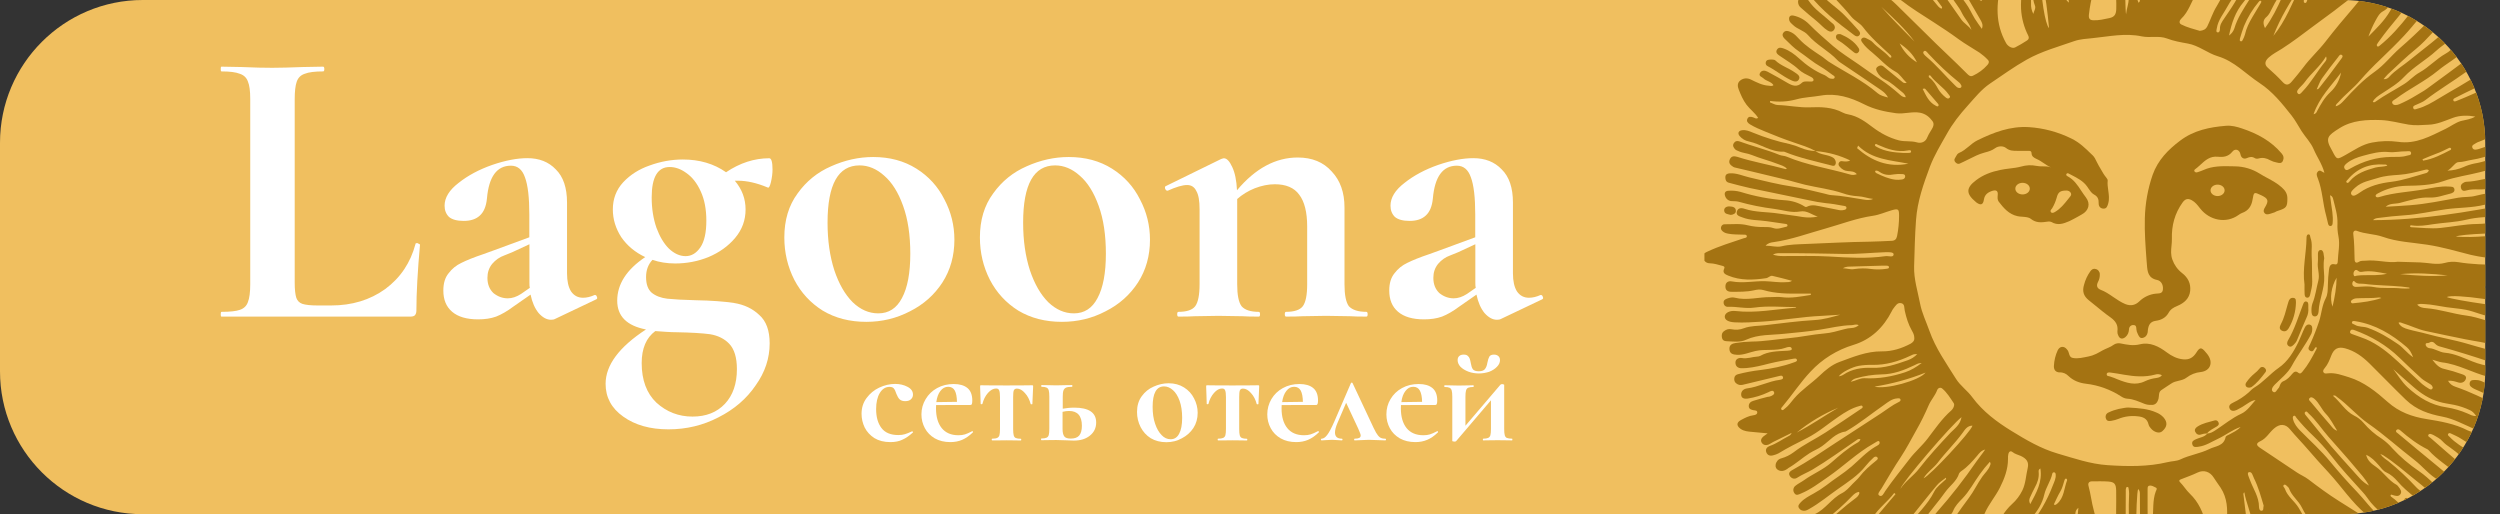 <?xml version="1.0" encoding="utf-8"?>
<!-- Generator: Adobe Illustrator 26.0.3, SVG Export Plug-In . SVG Version: 6.00 Build 0)  -->
<svg version="1.1" id="Layer_1" xmlns="http://www.w3.org/2000/svg" xmlns:xlink="http://www.w3.org/1999/xlink" x="0px" y="0px"
	 viewBox="0 0 262.55 54" style="enable-background:new 0 0 262.55 54;" xml:space="preserve">
<rect x="0" y="0" width="262.55" height="54" fill="#333333" stroke="none"/>
<style type="text/css">
	.st0{fill:#F0BF5F;}
	.st1{fill:#FFFFFF;}
	.st2{clip-path:url(#SVGID_00000067934949767912573970000010155415649312341144_);}
	.st3{fill:#A47312;}
	.st4{fill-rule:evenodd;clip-rule:evenodd;fill:#A47312;}
</style>
<path class="st0" d="M15,0h231c8.28,0,15,6.72,15,15v24c0,8.28-6.72,15-15,15H15C6.72,54,0,47.28,0,39V15C0,6.72,6.72,0,15,0z"/>
<path class="st1" d="M30.95,29.68c0,0.73,0.06,1.26,0.17,1.6c0.11,0.31,0.32,0.52,0.63,0.63c0.34,0.11,0.87,0.17,1.6,0.17h1.43
	c2.18,0,4.07-0.57,5.67-1.72c1.6-1.18,2.66-2.76,3.19-4.75c0-0.06,0.06-0.08,0.17-0.08c0.06,0,0.11,0.03,0.17,0.08
	c0.08,0.03,0.13,0.06,0.13,0.08c-0.25,2.77-0.38,5.08-0.38,6.93c0,0.22-0.06,0.39-0.17,0.5c-0.08,0.08-0.24,0.13-0.46,0.13H23.26
	c-0.06,0-0.08-0.08-0.08-0.25s0.03-0.25,0.08-0.25c0.9,0,1.54-0.07,1.93-0.21c0.42-0.14,0.7-0.41,0.84-0.8
	c0.17-0.42,0.25-1.05,0.25-1.89V10.4c0-0.84-0.08-1.46-0.25-1.85c-0.14-0.39-0.42-0.66-0.84-0.8c-0.42-0.17-1.06-0.25-1.93-0.25
	c-0.06,0-0.08-0.08-0.08-0.25C23.18,7.08,23.2,7,23.26,7l2.14,0.04c1.29,0.06,2.35,0.08,3.19,0.08s1.9-0.03,3.19-0.08L33.93,7
	c0.08,0,0.13,0.08,0.13,0.25c0,0.17-0.04,0.25-0.13,0.25c-0.87,0-1.51,0.08-1.93,0.25c-0.42,0.14-0.7,0.42-0.84,0.84
	c-0.14,0.39-0.21,1.01-0.21,1.85V29.68z"/>
<path class="st1" d="M62.48,30.98c0.11,0,0.18,0.07,0.21,0.21c0.06,0.11,0.03,0.2-0.08,0.25l-4.33,2.06
	c-0.11,0.06-0.25,0.08-0.42,0.08c-0.45,0-0.88-0.24-1.3-0.71c-0.39-0.48-0.67-1.12-0.84-1.93l-1.81,1.26
	c-0.64,0.48-1.25,0.83-1.81,1.05c-0.56,0.2-1.19,0.29-1.89,0.29c-1.2,0-2.11-0.27-2.73-0.8c-0.62-0.53-0.92-1.27-0.92-2.23
	c0-0.76,0.18-1.36,0.55-1.81c0.36-0.48,0.81-0.84,1.34-1.09c0.56-0.28,1.33-0.59,2.31-0.92l1.05-0.38l3.78-1.39v-2.39
	c0-1.79-0.15-3.09-0.46-3.91c-0.28-0.81-0.77-1.22-1.47-1.22c-1.48,0-2.32,1.15-2.52,3.44c-0.08,0.84-0.34,1.44-0.76,1.81
	c-0.39,0.36-0.95,0.55-1.68,0.55c-0.7,0-1.22-0.14-1.55-0.42c-0.31-0.31-0.46-0.7-0.46-1.18c0-0.84,0.49-1.64,1.47-2.39
	c0.98-0.78,2.16-1.41,3.53-1.89c1.4-0.48,2.63-0.71,3.7-0.71c1.23,0,2.23,0.39,2.98,1.18c0.78,0.76,1.18,1.92,1.18,3.49v7.43
	c0,0.81,0.14,1.44,0.42,1.89c0.31,0.45,0.73,0.67,1.26,0.67c0.39,0,0.8-0.1,1.22-0.29H62.48z M55.64,30.23
	c-0.03-0.11-0.04-0.29-0.04-0.55v-4.03l-1.81,0.84c-0.08,0.03-0.36,0.14-0.84,0.34c-0.48,0.17-0.9,0.46-1.26,0.88
	c-0.34,0.42-0.5,0.91-0.5,1.47c0,0.67,0.21,1.2,0.63,1.6c0.45,0.36,0.95,0.55,1.51,0.55c0.45,0,0.91-0.15,1.39-0.46L55.64,30.23z"/>
<path class="st1" d="M73.06,31.53c1.65,0.03,3,0.13,4.03,0.29c1.06,0.17,1.95,0.59,2.65,1.26c0.73,0.64,1.09,1.64,1.09,2.98
	c0,1.57-0.49,3.04-1.47,4.41c-0.95,1.4-2.25,2.52-3.91,3.36c-1.62,0.84-3.37,1.26-5.25,1.26c-1.93,0-3.51-0.45-4.75-1.34
	c-1.23-0.87-1.85-2.02-1.85-3.44c0-1.96,1.41-3.86,4.24-5.71c-2.02-0.39-3.02-1.4-3.02-3.02c0-1.74,0.98-3.26,2.94-4.58
	c-1.06-0.5-1.9-1.2-2.52-2.1c-0.59-0.92-0.88-1.89-0.88-2.9c0-1.12,0.36-2.07,1.09-2.86c0.73-0.78,1.65-1.37,2.77-1.76
	c1.15-0.42,2.31-0.63,3.49-0.63c1.76,0,3.28,0.45,4.54,1.34c1.46-0.98,2.97-1.47,4.54-1.47c0.22,0,0.34,0.39,0.34,1.18
	c0,0.42-0.06,0.87-0.17,1.34c-0.11,0.45-0.22,0.63-0.34,0.55c-1.15-0.48-2.18-0.71-3.11-0.71h-0.34c0.76,0.9,1.13,1.9,1.13,3.02
	c0,1.12-0.36,2.11-1.09,2.98c-0.73,0.87-1.67,1.54-2.81,2.02c-1.12,0.45-2.28,0.67-3.49,0.67c-0.87,0-1.67-0.13-2.39-0.38
	c-0.45,0.48-0.67,1.08-0.67,1.81c0,0.76,0.2,1.3,0.59,1.64c0.42,0.34,0.97,0.55,1.64,0.63C70.75,31.44,71.75,31.5,73.06,31.53z
	 M70.33,17.54c-1.26,0-1.89,1.06-1.89,3.19c0,1.18,0.17,2.24,0.5,3.19c0.34,0.92,0.77,1.65,1.3,2.18c0.56,0.53,1.15,0.8,1.76,0.8
	c0.62,0,1.13-0.31,1.55-0.92c0.42-0.62,0.63-1.55,0.63-2.81c0-1.2-0.2-2.23-0.59-3.07c-0.39-0.87-0.9-1.51-1.51-1.93
	C71.51,17.75,70.92,17.54,70.33,17.54z M72.73,43.75c1.43,0,2.56-0.45,3.4-1.34c0.84-0.9,1.26-2.11,1.26-3.65
	c0-1.2-0.27-2.09-0.8-2.65c-0.5-0.53-1.18-0.87-2.02-1.01c-0.81-0.11-2-0.18-3.57-0.21c-0.25,0-0.6-0.01-1.05-0.04
	c-0.45-0.03-0.83-0.06-1.13-0.08c-0.95,0.7-1.43,1.82-1.43,3.36c0,1.79,0.52,3.18,1.55,4.16C70.01,43.26,71.27,43.75,72.73,43.75z"
	/>
<path class="st1" d="M90.98,33.8c-1.74,0-3.26-0.39-4.58-1.18c-1.29-0.81-2.28-1.89-2.98-3.23c-0.7-1.37-1.05-2.86-1.05-4.45
	c0-1.82,0.46-3.36,1.39-4.62c0.92-1.29,2.1-2.24,3.53-2.86c1.43-0.64,2.9-0.97,4.41-0.97c1.74,0,3.25,0.41,4.54,1.22
	c1.29,0.81,2.27,1.89,2.94,3.23c0.7,1.32,1.05,2.73,1.05,4.24c0,1.68-0.42,3.18-1.26,4.49c-0.84,1.29-1.97,2.3-3.4,3.02
	C94.15,33.43,92.63,33.8,90.98,33.8z M92.24,32.91c1.09,0,1.92-0.53,2.48-1.6c0.59-1.09,0.88-2.65,0.88-4.66
	c0-1.96-0.25-3.64-0.76-5.04c-0.5-1.4-1.16-2.45-1.97-3.15c-0.81-0.73-1.68-1.09-2.6-1.09c-2.24,0-3.36,2-3.36,6.01
	c0,1.88,0.24,3.54,0.71,5c0.48,1.43,1.12,2.55,1.93,3.36C90.36,32.52,91.26,32.91,92.24,32.91z"/>
<path class="st1" d="M111.52,33.8c-1.74,0-3.26-0.39-4.58-1.18c-1.29-0.81-2.28-1.89-2.98-3.23c-0.7-1.37-1.05-2.86-1.05-4.45
	c0-1.82,0.46-3.36,1.39-4.62c0.92-1.29,2.1-2.24,3.53-2.86c1.43-0.64,2.9-0.97,4.41-0.97c1.74,0,3.25,0.41,4.54,1.22
	c1.29,0.81,2.27,1.89,2.94,3.23c0.7,1.32,1.05,2.73,1.05,4.24c0,1.68-0.42,3.18-1.26,4.49c-0.84,1.29-1.97,2.3-3.4,3.02
	C114.7,33.43,113.18,33.8,111.52,33.8z M112.78,32.91c1.09,0,1.92-0.53,2.48-1.6c0.59-1.09,0.88-2.65,0.88-4.66
	c0-1.96-0.25-3.64-0.76-5.04c-0.5-1.4-1.16-2.45-1.97-3.15c-0.81-0.73-1.68-1.09-2.6-1.09c-2.24,0-3.36,2-3.36,6.01
	c0,1.88,0.24,3.54,0.71,5c0.48,1.43,1.12,2.55,1.93,3.36C110.91,32.52,111.8,32.91,112.78,32.91z"/>
<path class="st1" d="M143.5,32.75c0.08,0,0.13,0.08,0.13,0.25s-0.04,0.25-0.13,0.25c-0.73,0-1.3-0.01-1.72-0.04l-2.52-0.04
	l-2.44,0.04c-0.45,0.03-1.04,0.04-1.76,0.04c-0.08,0-0.13-0.08-0.13-0.25s0.04-0.25,0.13-0.25c0.87,0,1.46-0.2,1.76-0.59
	c0.31-0.42,0.46-1.19,0.46-2.31V23.8c0-1.51-0.28-2.63-0.84-3.36c-0.53-0.73-1.39-1.09-2.56-1.09c-0.67,0-1.37,0.14-2.1,0.42
	c-0.7,0.28-1.32,0.66-1.85,1.13v8.95c0,1.12,0.15,1.89,0.46,2.31c0.34,0.39,0.94,0.59,1.81,0.59c0.08,0,0.13,0.08,0.13,0.25
	s-0.04,0.25-0.13,0.25c-0.73,0-1.3-0.01-1.72-0.04l-2.52-0.04l-2.48,0.04c-0.42,0.03-0.99,0.04-1.72,0.04
	c-0.08,0-0.13-0.08-0.13-0.25s0.04-0.25,0.13-0.25c0.87,0,1.46-0.2,1.76-0.59c0.31-0.42,0.46-1.19,0.46-2.31v-7.9
	c0-0.87-0.11-1.5-0.34-1.89c-0.2-0.42-0.52-0.63-0.97-0.63c-0.48,0-1.15,0.2-2.02,0.59h-0.08c-0.08,0-0.15-0.07-0.21-0.21
	c-0.03-0.14-0.01-0.22,0.04-0.25l5.84-2.86c0.17-0.06,0.27-0.08,0.29-0.08c0.31,0,0.6,0.31,0.88,0.92c0.28,0.59,0.45,1.4,0.5,2.44
	c1.93-2.3,4.06-3.44,6.38-3.44c1.51,0,2.7,0.49,3.57,1.47c0.9,0.95,1.34,2.21,1.34,3.78v8.06c0,1.12,0.15,1.89,0.46,2.31
	C142.03,32.55,142.63,32.75,143.5,32.75z"/>
<path class="st1" d="M161.82,30.98c0.11,0,0.18,0.07,0.21,0.21c0.06,0.11,0.03,0.2-0.08,0.25l-4.33,2.06
	c-0.11,0.06-0.25,0.08-0.42,0.08c-0.45,0-0.88-0.24-1.3-0.71c-0.39-0.48-0.67-1.12-0.84-1.93l-1.81,1.26
	c-0.64,0.48-1.25,0.83-1.81,1.05c-0.56,0.2-1.19,0.29-1.89,0.29c-1.2,0-2.11-0.27-2.73-0.8c-0.62-0.53-0.92-1.27-0.92-2.23
	c0-0.76,0.18-1.36,0.55-1.81c0.36-0.48,0.81-0.84,1.34-1.09c0.56-0.28,1.33-0.59,2.31-0.92l1.05-0.38l3.78-1.39v-2.39
	c0-1.79-0.15-3.09-0.46-3.91c-0.28-0.81-0.77-1.22-1.47-1.22c-1.48,0-2.32,1.15-2.52,3.44c-0.08,0.84-0.34,1.44-0.76,1.81
	c-0.39,0.36-0.95,0.55-1.68,0.55c-0.7,0-1.22-0.14-1.55-0.42c-0.31-0.31-0.46-0.7-0.46-1.18c0-0.84,0.49-1.64,1.47-2.39
	c0.98-0.78,2.16-1.41,3.53-1.89c1.4-0.48,2.63-0.71,3.7-0.71c1.23,0,2.23,0.39,2.98,1.18c0.78,0.76,1.18,1.92,1.18,3.49v7.43
	c0,0.81,0.14,1.44,0.42,1.89c0.31,0.45,0.73,0.67,1.26,0.67c0.39,0,0.8-0.1,1.22-0.29H161.82z M154.98,30.23
	c-0.03-0.11-0.04-0.29-0.04-0.55v-4.03l-1.81,0.84c-0.08,0.03-0.36,0.14-0.84,0.34c-0.48,0.17-0.9,0.46-1.26,0.88
	c-0.34,0.42-0.5,0.91-0.5,1.47c0,0.67,0.21,1.2,0.63,1.6c0.45,0.36,0.95,0.55,1.51,0.55c0.45,0,0.91-0.15,1.39-0.46L154.98,30.23z"
	/>
<path class="st1" d="M93.51,46.43c-0.66,0-1.22-0.14-1.68-0.42c-0.45-0.29-0.79-0.66-1.02-1.11c-0.22-0.46-0.33-0.94-0.33-1.44
	c0-0.63,0.17-1.18,0.52-1.65c0.35-0.48,0.8-0.85,1.33-1.1c0.55-0.26,1.11-0.39,1.68-0.39c0.48,0,0.91,0.1,1.29,0.3
	c0.39,0.2,0.58,0.47,0.58,0.83c0,0.19-0.07,0.35-0.22,0.49c-0.14,0.13-0.34,0.19-0.6,0.19c-0.24,0-0.43-0.06-0.57-0.18
	c-0.14-0.13-0.25-0.33-0.35-0.58c-0.09-0.28-0.18-0.47-0.27-0.57c-0.08-0.11-0.23-0.17-0.45-0.17c-0.43,0-0.77,0.22-1.03,0.65
	c-0.25,0.42-0.38,0.98-0.38,1.68c0,0.83,0.18,1.49,0.56,1.99c0.37,0.49,0.96,0.74,1.77,0.74c0.27,0,0.5-0.03,0.69-0.09
	c0.2-0.06,0.45-0.16,0.75-0.3h0.01c0.03,0,0.06,0.01,0.07,0.04c0.03,0.03,0.04,0.06,0.01,0.08c-0.37,0.34-0.74,0.6-1.11,0.76
	C94.42,46.35,93.99,46.43,93.51,46.43z"/>
<path class="st1" d="M102.1,45.26c0.02,0,0.04,0.02,0.06,0.06c0.03,0.04,0.03,0.07,0.01,0.09c-0.37,0.36-0.75,0.62-1.12,0.78
	s-0.79,0.24-1.24,0.24c-0.63,0-1.17-0.13-1.63-0.39c-0.46-0.27-0.81-0.62-1.05-1.07c-0.24-0.45-0.36-0.93-0.36-1.45
	c0-0.58,0.15-1.12,0.44-1.6c0.29-0.49,0.69-0.88,1.2-1.16c0.52-0.29,1.11-0.43,1.75-0.43c0.62,0,1.1,0.14,1.44,0.42
	c0.34,0.28,0.51,0.72,0.51,1.31c0,0.31-0.05,0.47-0.16,0.47l-3.64,0.01c-0.01,0.07-0.01,0.19-0.01,0.35c0,0.88,0.2,1.57,0.6,2.07
	c0.41,0.5,0.99,0.75,1.75,0.75c0.27,0,0.5-0.03,0.69-0.09c0.19-0.06,0.44-0.17,0.75-0.33L102.1,45.26z M99.58,40.62
	c-0.33,0-0.6,0.15-0.82,0.44c-0.22,0.28-0.36,0.67-0.43,1.17l2.17-0.03c-0.01-0.51-0.08-0.9-0.22-1.17S99.9,40.62,99.58,40.62z"/>
<path class="st1" d="M104.2,46.25c-0.03,0-0.05-0.03-0.05-0.09s0.02-0.09,0.05-0.09c0.24,0,0.42-0.03,0.52-0.08
	c0.12-0.05,0.2-0.15,0.24-0.28c0.04-0.15,0.06-0.38,0.06-0.67v-3.33c0-0.35-0.03-0.59-0.09-0.72c-0.05-0.13-0.16-0.19-0.32-0.19
	c-0.29,0-0.57,0.15-0.86,0.47c-0.27,0.31-0.46,0.69-0.58,1.15c-0.01,0.02-0.04,0.03-0.1,0.03c-0.05,0-0.08-0.01-0.08-0.03
	l-0.03-0.97c-0.02-0.4-0.03-0.69-0.03-0.85c0-0.06,0-0.1,0.01-0.11c0.01-0.02,0.04-0.03,0.11-0.03c0.21,0,0.39,0.01,0.56,0.01
	l2.07,0.01l2.11-0.01c0.17-0.01,0.36-0.01,0.58-0.01c0.07,0,0.11,0.01,0.12,0.03c0.01,0.01,0.01,0.05,0.01,0.11
	c-0.05,1-0.08,1.61-0.08,1.83c0,0.02-0.03,0.03-0.09,0.03c-0.05,0-0.08-0.01-0.09-0.03c-0.12-0.46-0.32-0.85-0.6-1.15
	c-0.27-0.31-0.55-0.47-0.84-0.47c-0.16,0-0.27,0.06-0.33,0.19c-0.05,0.13-0.07,0.37-0.07,0.72v3.33c0,0.3,0.02,0.53,0.06,0.67
	c0.04,0.14,0.11,0.24,0.22,0.28c0.12,0.05,0.29,0.08,0.53,0.08c0.03,0,0.04,0.03,0.04,0.09s-0.01,0.09-0.04,0.09
	c-0.28,0-0.5-0.01-0.65-0.01l-0.84-0.01l-0.87,0.01C104.72,46.24,104.49,46.25,104.2,46.25z"/>
<path class="st1" d="M112.81,42.81c1.54,0,2.31,0.52,2.31,1.56c0,0.57-0.22,1.03-0.66,1.38c-0.43,0.35-0.99,0.52-1.69,0.52
	l-0.81-0.03c-0.48-0.02-0.82-0.03-1.04-0.03l-0.87,0.01c-0.16,0.01-0.39,0.01-0.68,0.01c-0.03,0-0.04-0.03-0.04-0.09
	s0.01-0.09,0.04-0.09c0.24,0,0.42-0.03,0.53-0.08c0.12-0.05,0.2-0.15,0.24-0.28c0.04-0.15,0.06-0.38,0.06-0.67v-3.36
	c0-0.3-0.02-0.52-0.06-0.66c-0.04-0.15-0.12-0.25-0.24-0.3c-0.11-0.05-0.28-0.08-0.51-0.08c-0.03,0-0.04-0.03-0.04-0.09
	c0-0.06,0.01-0.09,0.04-0.09c0.28,0,0.5,0.01,0.65,0.01l0.88,0.02l0.93-0.02c0.18-0.01,0.43-0.01,0.74-0.01
	c0.02,0,0.03,0.03,0.03,0.09c0,0.06-0.01,0.09-0.03,0.09c-0.29,0-0.5,0.03-0.64,0.09c-0.13,0.06-0.22,0.17-0.27,0.31
	c-0.05,0.14-0.07,0.36-0.07,0.66v1.24C111.97,42.86,112.37,42.81,112.81,42.81z M112.45,46.06c0.4,0,0.69-0.1,0.88-0.31
	c0.19-0.22,0.29-0.57,0.29-1.03c0-1.04-0.45-1.56-1.35-1.56c-0.21,0-0.44,0.03-0.68,0.09v1.8c0,0.36,0.06,0.62,0.18,0.78
	S112.12,46.06,112.45,46.06z"/>
<path class="st1" d="M122.49,46.44c-0.62,0-1.17-0.14-1.64-0.42c-0.46-0.29-0.81-0.68-1.06-1.16c-0.25-0.49-0.38-1.02-0.38-1.59
	c0-0.65,0.16-1.2,0.49-1.65c0.33-0.46,0.75-0.8,1.26-1.02c0.51-0.23,1.03-0.35,1.57-0.35c0.62,0,1.16,0.15,1.62,0.44
	s0.81,0.67,1.05,1.15c0.25,0.47,0.38,0.98,0.38,1.51c0,0.6-0.15,1.14-0.45,1.6c-0.3,0.46-0.71,0.82-1.21,1.08
	C123.62,46.31,123.08,46.44,122.49,46.44z M122.94,46.13c0.39,0,0.69-0.19,0.89-0.57c0.21-0.39,0.32-0.94,0.32-1.67
	c0-0.7-0.09-1.3-0.27-1.8s-0.42-0.88-0.7-1.12c-0.29-0.26-0.6-0.39-0.93-0.39c-0.8,0-1.2,0.71-1.2,2.14c0,0.67,0.08,1.27,0.26,1.78
	c0.17,0.51,0.4,0.91,0.69,1.2C122.27,45.99,122.59,46.13,122.94,46.13z"/>
<path class="st1" d="M127.92,46.25c-0.03,0-0.04-0.03-0.04-0.09s0.01-0.09,0.04-0.09c0.24,0,0.42-0.03,0.53-0.08
	c0.12-0.05,0.2-0.15,0.24-0.28c0.04-0.15,0.06-0.38,0.06-0.67v-3.33c0-0.35-0.03-0.59-0.09-0.72c-0.05-0.13-0.15-0.19-0.32-0.19
	c-0.29,0-0.57,0.15-0.85,0.47c-0.27,0.31-0.47,0.69-0.58,1.15c-0.01,0.02-0.04,0.03-0.11,0.03c-0.05,0-0.07-0.01-0.07-0.03
	l-0.03-0.97c-0.02-0.4-0.03-0.69-0.03-0.85c0-0.06,0-0.1,0.01-0.11c0.01-0.02,0.04-0.03,0.1-0.03c0.21,0,0.4,0.01,0.56,0.01
	l2.07,0.01l2.12-0.01c0.17-0.01,0.36-0.01,0.58-0.01c0.07,0,0.11,0.01,0.12,0.03c0.01,0.01,0.01,0.05,0.01,0.11
	c-0.05,1-0.08,1.61-0.08,1.83c0,0.02-0.03,0.03-0.09,0.03c-0.05,0-0.08-0.01-0.09-0.03c-0.12-0.46-0.32-0.85-0.6-1.15
	c-0.27-0.31-0.55-0.47-0.84-0.47c-0.16,0-0.27,0.06-0.33,0.19c-0.05,0.13-0.07,0.37-0.07,0.72v3.33c0,0.3,0.02,0.53,0.06,0.67
	c0.04,0.14,0.12,0.24,0.23,0.28c0.12,0.05,0.29,0.08,0.52,0.08c0.03,0,0.04,0.03,0.04,0.09s-0.01,0.09-0.04,0.09
	c-0.28,0-0.49-0.01-0.65-0.01l-0.84-0.01l-0.87,0.01C128.43,46.24,128.21,46.25,127.92,46.25z"/>
<path class="st1" d="M138.43,45.26c0.02,0,0.04,0.02,0.06,0.06c0.03,0.04,0.03,0.07,0.01,0.09c-0.37,0.36-0.75,0.62-1.12,0.78
	c-0.38,0.16-0.79,0.24-1.25,0.24c-0.63,0-1.17-0.13-1.63-0.39c-0.46-0.27-0.81-0.62-1.05-1.07c-0.24-0.45-0.36-0.93-0.36-1.45
	c0-0.58,0.15-1.12,0.43-1.6c0.29-0.49,0.69-0.88,1.2-1.16c0.52-0.29,1.1-0.43,1.75-0.43c0.62,0,1.1,0.14,1.44,0.42
	c0.34,0.28,0.51,0.72,0.51,1.31c0,0.31-0.06,0.47-0.17,0.47l-3.65,0.01c-0.01,0.07-0.01,0.19-0.01,0.35c0,0.88,0.2,1.57,0.6,2.07
	c0.41,0.5,0.99,0.75,1.76,0.75c0.27,0,0.5-0.03,0.69-0.09c0.19-0.06,0.44-0.17,0.75-0.33L138.43,45.26z M135.91,40.62
	c-0.33,0-0.6,0.15-0.82,0.44c-0.22,0.28-0.37,0.67-0.44,1.17l2.18-0.03c-0.01-0.51-0.08-0.9-0.22-1.17S136.23,40.62,135.91,40.62z"
	/>
<path class="st1" d="M145.48,46.07c0.05,0,0.08,0.03,0.08,0.09s-0.03,0.09-0.08,0.09c-0.18,0-0.46-0.01-0.84-0.03
	c-0.4-0.02-0.69-0.03-0.87-0.03c-0.16,0-0.42,0.01-0.78,0.03c-0.34,0.02-0.58,0.03-0.72,0.03c-0.04,0-0.06-0.03-0.06-0.09
	s0.02-0.09,0.06-0.09c0.22,0,0.38-0.03,0.48-0.08c0.1-0.06,0.15-0.15,0.15-0.25c0-0.08-0.03-0.19-0.09-0.32
	c-0.05-0.14-0.11-0.28-0.18-0.43l-1.26-2.69l-0.9,2.1c-0.18,0.42-0.27,0.76-0.27,1.02c0,0.43,0.24,0.65,0.72,0.65
	c0.05,0,0.07,0.03,0.07,0.09s-0.02,0.09-0.07,0.09c-0.11,0-0.26-0.01-0.46-0.03s-0.39-0.03-0.57-0.03c-0.21,0-0.41,0.01-0.61,0.03
	c-0.18,0.02-0.34,0.03-0.48,0.03c-0.05,0-0.08-0.03-0.08-0.09s0.03-0.09,0.08-0.09c0.18,0,0.37-0.12,0.57-0.38
	c0.21-0.26,0.46-0.74,0.76-1.42l1.74-4.03c0.02-0.04,0.05-0.06,0.09-0.06s0.07,0.02,0.09,0.06l1.86,3.96
	c0.26,0.57,0.46,0.98,0.6,1.23c0.14,0.24,0.28,0.41,0.42,0.51C145.07,46.03,145.25,46.07,145.48,46.07z"/>
<path class="st1" d="M150.94,45.26c0.02,0,0.04,0.02,0.06,0.06c0.03,0.04,0.04,0.07,0.01,0.09c-0.37,0.36-0.74,0.62-1.12,0.78
	s-0.79,0.24-1.24,0.24c-0.63,0-1.18-0.13-1.64-0.39c-0.46-0.27-0.81-0.62-1.05-1.07c-0.24-0.45-0.36-0.93-0.36-1.45
	c0-0.58,0.14-1.12,0.43-1.6c0.29-0.49,0.69-0.88,1.2-1.16c0.52-0.29,1.1-0.43,1.76-0.43c0.62,0,1.1,0.14,1.44,0.42
	c0.34,0.28,0.51,0.72,0.51,1.31c0,0.31-0.06,0.47-0.17,0.47l-3.64,0.01c-0.01,0.07-0.01,0.19-0.01,0.35c0,0.88,0.2,1.57,0.6,2.07
	c0.41,0.5,1,0.75,1.76,0.75c0.27,0,0.5-0.03,0.69-0.09s0.44-0.17,0.75-0.33L150.94,45.26z M148.42,40.62c-0.33,0-0.6,0.15-0.82,0.44
	c-0.22,0.28-0.37,0.67-0.43,1.17l2.18-0.03c-0.01-0.51-0.09-0.9-0.23-1.17S148.74,40.62,148.42,40.62z"/>
<path class="st1" d="M155.32,39.22c-0.39,0-0.76-0.06-1.11-0.19c-0.34-0.13-0.62-0.3-0.83-0.51c-0.2-0.22-0.3-0.45-0.3-0.7
	c0-0.18,0.05-0.32,0.16-0.42c0.11-0.11,0.27-0.16,0.48-0.16c0.19,0,0.33,0.04,0.42,0.13c0.1,0.08,0.17,0.18,0.21,0.3
	c0.04,0.11,0.08,0.28,0.12,0.5c0.04,0.26,0.11,0.47,0.21,0.61c0.11,0.14,0.32,0.21,0.62,0.21c0.3,0,0.51-0.07,0.64-0.22
	c0.13-0.16,0.22-0.38,0.26-0.66c0.06-0.3,0.13-0.52,0.21-0.66c0.09-0.14,0.25-0.21,0.49-0.21c0.2,0,0.35,0.06,0.46,0.16
	c0.11,0.1,0.17,0.24,0.17,0.42c0,0.25-0.11,0.49-0.32,0.7c-0.21,0.22-0.49,0.4-0.83,0.53C156.06,39.15,155.7,39.22,155.32,39.22z
	 M158.8,46.07c0.02,0,0.03,0.03,0.03,0.09s-0.01,0.09-0.03,0.09c-0.29,0-0.51-0.01-0.68-0.01l-0.82-0.01l-0.88,0.01
	c-0.16,0.01-0.38,0.01-0.66,0.01c-0.02,0-0.03-0.03-0.03-0.09s0.01-0.09,0.03-0.09c0.24,0,0.41-0.03,0.52-0.08
	c0.12-0.05,0.2-0.15,0.24-0.28c0.04-0.15,0.06-0.38,0.06-0.67v-3l-3.65,4.28c-0.03,0.04-0.1,0.06-0.19,0.06
	c-0.05,0-0.1-0.01-0.15-0.03c-0.05-0.01-0.07-0.02-0.07-0.03v-4.64c0-0.3-0.02-0.52-0.06-0.66c-0.04-0.15-0.12-0.25-0.23-0.3
	s-0.28-0.08-0.52-0.08c-0.02,0-0.03-0.03-0.03-0.09c0-0.06,0.01-0.09,0.03-0.09c0.23,0,0.4,0.01,0.52,0.01l0.96,0.02l1.21-0.02
	c0.09-0.01,0.2-0.01,0.33-0.01c0.03,0,0.04,0.03,0.04,0.09c0,0.06-0.01,0.09-0.04,0.09c-0.24,0-0.42,0.03-0.54,0.08
	c-0.11,0.05-0.19,0.15-0.23,0.3c-0.04,0.14-0.06,0.36-0.06,0.66v3.03l3.66-4.29c0.03-0.05,0.1-0.08,0.19-0.08
	c0.06,0,0.11,0.01,0.15,0.03c0.05,0.01,0.07,0.03,0.07,0.05v4.62c0,0.3,0.02,0.53,0.06,0.67c0.04,0.14,0.12,0.24,0.22,0.28
	C158.39,46.04,158.56,46.07,158.8,46.07z"/>
<g>
	<defs>
		<path id="SVGID_1_" d="M179,0h67c8.28,0,15,6.72,15,15v24c0,8.28-6.72,15-15,15h-67V0z"/>
	</defs>
	<clipPath id="SVGID_00000049923312421342337660000003543334806810445987_">
		<use xlink:href="#SVGID_1_"  style="overflow:visible;"/>
	</clipPath>
	<g style="clip-path:url(#SVGID_00000049923312421342337660000003543334806810445987_);">
		<path class="st3" d="M190.69,15.87c-0.73-0.4-1.52-0.64-2.31-0.91c-1.01-0.34-2.01-0.73-2.99-1.14c-0.56-0.23-1.1-0.45-1.62-0.77
			c-0.22-0.14-0.38-0.32-0.26-0.57c0.12-0.28,0.37-0.23,0.6-0.16c0.16,0.05,0.31,0.21,0.53,0.06c-0.33-0.53-0.85-0.89-1.22-1.38
			c-0.37-0.49-0.6-1.04-0.82-1.6c-0.12-0.3-0.17-0.67,0.14-0.93c0.34-0.28,0.75-0.3,1.13-0.12c0.6,0.29,1.19,0.61,1.88,0.65
			c0.16,0.01,0.32,0.09,0.5-0.06c-0.25-0.39-0.75-0.41-1.05-0.71c-0.16-0.16-0.54-0.22-0.37-0.55c0.17-0.33,0.52-0.3,0.8-0.15
			c0.71,0.37,1.41,0.78,2.1,1.18c0.5,0.29,0.99,0.48,1.5-0.01c0.21-0.21,0.54-0.12,0.82-0.14c0.14-0.01,0.35,0.05,0.4-0.12
			c0.05-0.18-0.14-0.3-0.28-0.37c-0.45-0.23-0.91-0.44-1.28-0.78c-0.6-0.56-1.32-0.96-1.99-1.43c-0.22-0.15-0.47-0.34-0.28-0.65
			c0.18-0.28,0.45-0.21,0.72-0.11c0.61,0.22,1.13,0.61,1.59,1.03c0.81,0.74,1.69,1.35,2.71,1.77c0.23,0.1,0.38,0.34,0.65,0.36
			c0.13,0.01,0.29,0.06,0.37-0.08c0.08-0.16-0.08-0.23-0.19-0.3c-0.41-0.29-0.8-0.61-1.23-0.86c-0.83-0.47-1.55-1.1-2.34-1.64
			c-0.5-0.34-0.92-0.77-1.35-1.19c-0.21-0.19-0.49-0.47-0.25-0.77s0.58-0.14,0.87,0c0.32,0.16,0.55,0.44,0.79,0.69
			c0.67,0.71,1.48,1.23,2.29,1.77c0.27,0.17,0.49,0.39,0.76,0.57c1.73,1.11,3.61,1.99,5.18,3.34c0.28,0.24,0.64,0.33,1.09,0.45
			c-0.26-0.5-0.66-0.73-1.01-0.97c-1.33-0.92-2.68-1.81-4.02-2.72c-0.1-0.06-0.19-0.14-0.27-0.22c-0.94-1-2.21-1.61-3.11-2.65
			c-0.43-0.49-1.11-0.6-1.57-1.06c-0.14-0.14-0.31-0.25-0.38-0.45c-0.11-0.38,0.06-0.62,0.45-0.53c0.61,0.14,1.16,0.44,1.6,0.88
			c0.81,0.82,1.67,1.57,2.54,2.32c0.84,0.72,1.78,1.29,2.68,1.92c0.77,0.55,1.56,1.1,2.34,1.62c0.65,0.44,1.27,0.92,1.86,1.44
			c0.18,0.16,0.4,0.4,0.75,0.39c-0.06-0.32-0.31-0.48-0.49-0.63c-0.54-0.42-1.02-0.91-1.66-1.21c-0.37-0.17-0.67-0.46-0.86-0.82
			c-0.11-0.2-0.16-0.37,0.04-0.53c0.21-0.16,0.41-0.21,0.64-0.03c0.64,0.53,1.29,1.06,1.93,1.58c0.11,0.09,0.22,0.21,0.5,0.13
			c-0.43-0.4-0.69-0.9-1.16-1.16c-0.94-0.52-1.62-1.33-2.43-2c-0.38-0.31-0.77-0.64-1.06-1.06c-0.08-0.12-0.2-0.25-0.09-0.41
			c0.11-0.15,0.3-0.15,0.46-0.07c0.25,0.14,0.52,0.23,0.72,0.45c0.52,0.57,1.22,0.94,1.72,1.52c0.05,0.06,0.12,0.12,0.22,0.06
			c0.05-0.16-0.08-0.24-0.17-0.32c-0.98-0.91-1.99-1.78-2.8-2.86c-0.33-0.44-0.87-0.66-1.23-1.1c-0.54-0.66-1.12-1.28-1.7-1.9
			c-0.38-0.4-0.81-0.75-1.29-1.02c-0.31-0.18-0.59-0.43-0.37-0.8c0.23-0.38,0.55-0.19,0.84-0.04c0.11,0.06,0.2,0.18,0.4,0.14
			c-0.12-0.21-0.23-0.4-0.33-0.6c-0.08-0.16-0.12-0.32,0.03-0.46c0.15-0.14,0.33-0.09,0.46,0c0.21,0.13,0.39,0.3,0.68,0.4
			c-0.25-0.58-0.49-1.16-0.75-1.73c-0.07-0.15-0.18-0.28-0.22-0.44c-0.18-0.76,0.22-1.17,0.96-0.92c0.42,0.14,0.88,0.23,1.25,0.5
			c0.24,0.17,0.42,0.14,0.53-0.17c0.14-0.4,0.4-0.43,0.68-0.15c0.49,0.5,0.93,1.04,1.32,1.62c0.36,0.55,0.83,0.94,1.51,1.09
			c-0.71-0.74-1.19-1.66-1.87-2.43c-0.22-0.25-0.41-0.53-0.55-0.84c-0.21-0.48,0.01-0.8,0.54-0.75c0.23,0.03,0.35,0.03,0.34-0.24
			c-0.01-0.27-0.03-0.58,0.33-0.64c0.16-0.03,0.32-0.01,0.47,0.07c0.14,0.08,0.26,0.2,0.32,0.35c0.36,0.82,0.99,1.46,1.47,2.2
			c0.7,1.08,1.61,2,2.26,3.11c0.46,0.79,0.95,1.57,1.56,2.26c0.19,0.21,0.32,0.47,0.62,0.55c0.11-0.14,0-0.23-0.06-0.31
			c-0.55-0.7-0.95-1.52-1.58-2.17c-0.48-0.5-0.7-1.17-1.02-1.77c-0.53-1.03-1.21-1.96-1.85-2.91c-0.46-0.67-0.71-1.48-1.34-2.04
			c-0.08-0.07-0.12-0.16-0.14-0.27c-0.01-0.1,0.02-0.21,0.08-0.29c0.14-0.2,0.37-0.2,0.54-0.12c0.42,0.2,0.81,0.44,1.06,0.87
			c0.93,1.6,1.86,3.2,2.83,4.77c0.2,0.33,0.26,0.72,0.49,1.04c1.03,1.45,2.04,2.91,3.06,4.35c0.29,0.41,0.78,0.66,1.06,1.09
			c-0.19-0.7-0.72-1.19-1.02-1.82c-0.29-0.61-0.76-1.09-1.07-1.68c-0.72-1.35-1.44-2.7-2.21-4.02c-0.7-1.21-1.48-2.38-2.24-3.56
			c-0.16-0.26-0.32-0.51-0.33-0.82c-0.01-0.19,0.01-0.37,0.2-0.48c0.19-0.11,0.36-0.05,0.52,0.04c0.43,0.24,0.56,0.69,0.78,1.08
			c1.01,1.76,2.02,3.53,3.03,5.29c0.24,0.42,0.5,0.83,0.66,1.29c0.24,0.69,0.64,1.27,1.07,1.85c0.38,0.5,0.63,1.1,0.96,1.64
			c0.21,0.35,0.47,0.68,0.74,1.07c0.16-0.39,0.02-0.65-0.13-0.92c-0.86-1.5-1.76-2.99-2.56-4.52c-0.96-1.83-2.03-3.61-2.98-5.44
			c-0.23-0.41-0.51-0.79-0.82-1.13c-0.26-0.31-0.31-0.65-0.28-1.03c0.01-0.18,0.01-0.38,0.23-0.45c0.19-0.06,0.32,0.05,0.45,0.17
			c0.41,0.37,0.64,0.85,0.87,1.33c0.68,1.39,1.53,2.67,2.15,4.08c0.49,1.11,1.1,2.16,1.75,3.19c0.27,0.44,0.54,0.88,0.81,1.32
			c0.12,0.2,0.22,0.44,0.54,0.47c-0.3-0.41-0.44-0.91-0.76-1.3c-0.21-0.26-0.38-0.55-0.5-0.86c-0.59-1.53-1.42-2.95-2.22-4.37
			c-0.65-1.15-1.21-2.36-1.89-3.49c-0.09-0.18-0.17-0.36-0.22-0.56c-0.08-0.27-0.04-0.5,0.23-0.64c0.27-0.14,0.49-0.03,0.67,0.18
			c0.11,0.12,0.2,0.26,0.26,0.42c0.4,1.25,1.21,2.3,1.73,3.49c0.52,1.17,1.2,2.26,1.58,3.49c0.22,0.72,0.68,1.37,1.04,2.05
			c0.03,0.06,0.07,0.11,0.14,0.14c0.06,0.03,0.13,0.04,0.2,0.02c0.17-0.04,0.18-0.18,0.19-0.32c0.02-0.18-0.02-0.37-0.13-0.53
			c-0.73-1.01-1.09-2.21-1.69-3.28c-0.83-1.47-1.33-3.1-2.28-4.51c-0.24-0.35-0.36-0.79-0.51-1.19c-0.05-0.11-0.06-0.23-0.03-0.35
			c0.03-0.12,0.1-0.22,0.19-0.29c0.24-0.18,0.44-0.01,0.62,0.14c0.24,0.19,0.41,0.45,0.49,0.74c0.2,0.72,0.6,1.37,0.75,2.12
			c0.06,0.28,0.26,0.53,0.42,0.79c0.6,0.95,0.92,2.04,1.54,2.97c0.12,0.19,0.2,0.42,0.41,0.55c0.17-0.21,0.11-0.42,0-0.58
			c-0.75-1.13-1.07-2.44-1.63-3.65c-0.54-1.16-0.83-2.43-1.57-3.51c-0.17-0.25-0.16-0.56,0.1-0.77c0.26-0.2,0.5-0.09,0.73,0.09
			c0.36,0.27,0.49,0.67,0.58,1.08c0.07,0.37,0.18,0.72,0.35,1.05c0.18-0.53,0.34-1.06,0.54-1.59c0.25-0.65,0.46-1.32,0.87-1.9
			c0.11-0.17,0.25-0.31,0.42-0.43c0.44-0.29,0.88-0.16,1.03,0.34c0.16,0.54,0.27,1.1,0.41,1.65c0.21,0.85,0.59,1.62,1.1,2.44
			c0.15-0.4,0.15-0.83,0.02-1.23c-0.26-0.81-0.55-1.61-0.82-2.42c-0.06-0.17-0.09-0.35-0.1-0.54c-0.01-0.22-0.02-0.46,0.24-0.54
			c0.25-0.08,0.51-0.08,0.71,0.11c0.22,0.22,0.42,0.46,0.46,0.81c0.12,1.01,0.26,2.02,0.38,3.03c0.07,0.53,0.34,1.05,0.07,1.61
			c-0.08,0.16,0.54,1.06,0.71,1.1c0.26,0.07,0.22-0.14,0.21-0.27c-0.07-1.04-0.38-2.03-0.61-3.03c-0.22-0.95-0.56-1.87-0.7-2.85
			c-0.04-0.29,0.04-0.5,0.32-0.59s0.48,0.04,0.61,0.29c0.16,0.31,0.26,0.65,0.28,1c0.07,0.99,0.33,1.93,0.58,2.89
			c0.19,0.72,0.4,1.45,0.33,2.2c-0.04,0.45,0.1,0.87,0.24,1.27c0.28,0.84,0.74,1.6,0.94,2.48c0.18-0.37,0.04-0.7-0.07-1.01
			c-0.08-0.24-0.19-0.47-0.18-0.72c0.03-1.05-0.44-2-0.62-3.01c-0.06-0.23-0.09-0.46-0.1-0.69c0.01-0.96-0.21-1.87-0.5-2.78
			c-0.18-0.61-0.24-1.25-0.19-1.88c0.02-0.27,0.15-0.55,0.48-0.55c0.33,0,0.47,0.27,0.48,0.55c0.04,1.18,0.41,2.32,0.46,3.51
			c0.04,1.02,0.41,2.02,0.57,3.05c0.07,0.46,0.05,0.93,0.18,1.39c0.04,0.16,0.05,0.33,0.24,0.46c0.14-0.36,0.16-0.75,0.05-1.12
			c-0.42-1.39-0.31-2.85-0.61-4.25c-0.2-0.95-0.18-1.96-0.25-2.94c-0.02-0.25,0.08-0.47,0.38-0.49c0.3-0.01,0.47,0.16,0.5,0.45
			c0.14,1.06,0.24,2.12,0.41,3.18c0.17,1.1,0.05,2.26,0.35,3.32c0.27,0.95-0.06,1.88,0.23,2.8c0.39,1.21,0.11,2.53,0.57,3.74
			c0.07,0.19,0.05,0.43,0.05,0.65c0.01,0.43,0.18,0.8,0.4,1.16c0.25-0.12,0.19-0.33,0.19-0.49c0-0.7,0.02-1.4-0.16-2.09
			c-0.22-0.81-0.09-1.65-0.18-2.48c-0.1-0.97-0.13-1.96-0.27-2.93c-0.31-2.23-0.14-4.49-0.55-6.71c-0.03-0.2-0.02-0.4,0.03-0.6
			c0.04-0.19,0.08-0.37,0.33-0.38c0.1-0.01,0.2,0.01,0.29,0.06c0.09,0.06,0.15,0.14,0.18,0.24c0.11,0.31,0.26,0.62,0.24,0.97
			c-0.12,1.89,0.22,3.76,0.24,5.65c0.01,0.93-0.03,1.9,0.22,2.84c0.1,0.41,0.09,0.84-0.05,1.24c-0.13,0.37-0.03,0.73,0.02,1.09
			c0.01,0.1,0.04,0.22,0.16,0.21c0.12-0.01,0.13-0.14,0.15-0.23c0.06-0.43,0.09-0.86,0.12-1.29c0.09-1.19-0.26-2.34-0.27-3.52
			c-0.01-1.02,0.03-2.03,0.03-3.04c0-1.22-0.32-2.42-0.21-3.64c0.01-0.23,0.03-0.46,0.07-0.69c0.06-0.29,0.23-0.51,0.56-0.45
			c0.33,0.06,0.47,0.31,0.42,0.64c-0.09,0.64-0.14,1.29-0.16,1.94c-0.02,1.23,0.13,2.46,0.12,3.7c-0.01,0.64-0.17,1.29,0.07,1.97
			c0.26-0.24,0.35-0.54,0.4-0.84c0.09-0.43,0.13-0.86,0.12-1.29c-0.08-1.8,0.22-3.6,0.11-5.4c-0.02-0.28-0.12-0.73,0.28-0.75
			c0.39-0.02,0.37,0.43,0.41,0.74c0.03,0.18,0,0.36,0.04,0.55c0.1-0.42,0.23-0.83,0.4-1.22c0.2-0.47,0.56-0.68,1.07-0.67
			c0.35,0.01,0.57,0.16,0.68,0.48c0.13,0.37,0.26,0.73,0.42,1.17c0.17-0.31,0.05-0.52,0.02-0.74c-0.05-0.29-0.09-0.61,0.21-0.82
			c0.08-0.06,0.18-0.09,0.28-0.09c0.1,0,0.2,0.03,0.29,0.09c0.13,0.08,0.23,0.2,0.28,0.35c0.05,0.14,0.06,0.3,0.01,0.45
			c-0.44,1.63-0.08,3.24,0.1,4.85c0.09,0.76,0.11,1.53,0.2,2.29c0.02,0.2,0.01,0.57,0.3,0.54c0.24-0.03,0.22-0.37,0.22-0.6
			c0.01-1.52,0.01-3.03,0.01-4.55c0-0.63,0.04-1.27-0.06-1.9c-0.05-0.36,0.16-0.64,0.51-0.68c0.35-0.04,0.54,0.24,0.55,0.58
			c0.01,0.63,0.07,1.27-0.11,1.89c-0.11,0.38-0.08,0.76-0.08,1.14c0,1.47,0.12,2.94-0.02,4.4c-0.15,1.56,0.3,3.08,0.14,4.62
			c0,0.05,0,0.1,0.02,0.15c0.01,0.03,0.04,0.04,0.09,0.08c0.06-0.09,0.11-0.18,0.13-0.29c0.03-0.1,0.03-0.21,0.01-0.32
			c-0.19-1.77,0.06-3.53,0.07-5.3c0-0.38-0.04-0.76-0.05-1.15c-0.06-1.74,0.26-3.46,0.22-5.2c-0.01-0.52,0.29-0.87,0.6-0.83
			c0.36,0.05,0.64,0.51,0.56,0.98c-0.28,1.77-0.2,3.55-0.22,5.33c-0.01,1.06-0.12,2.12-0.24,3.18c-0.1,0.87-0.28,1.81,0.17,2.76
			c0.23-0.33,0.33-0.73,0.3-1.13c-0.06-1.03,0.16-2.02,0.35-3.02c0.15-0.8-0.01-1.64,0.06-2.45c0.13-1.36-0.05-2.74,0.27-4.09
			c0.15-0.63,0.43-0.97,0.74-0.84c0.47,0.2,0.4,0.63,0.34,1.04c-0.27,1.85-0.48,3.71-0.32,5.56c0.12-0.21,0.33-1.43,0.37-1.91
			c0.13-1.48,0.36-2.95,0.69-4.39c0.08-0.37,0.32-0.62,0.72-0.53c0.43,0.1,0.42,0.46,0.36,0.81c-0.13,0.69-0.57,1.27-0.68,1.98
			c-0.23,1.5-0.72,2.97-0.61,4.52c0.02,0.27-0.15,0.55,0.02,0.9c0.23-0.62,0.44-1.19,0.49-1.79c0.16-1.78,0.54-3.52,1.12-5.21
			c0.09-0.27,0.21-0.58,0.59-0.47c0.35,0.1,0.34,0.43,0.3,0.71c-0.09,0.63-0.42,1.2-0.57,1.8c-0.33,1.27-0.57,2.56-0.7,3.87
			c-0.12,1.27-0.52,2.48-0.84,3.7c-0.15,0.58-0.36,1.15-0.26,1.76c0.02,0.11-0.01,0.24,0.13,0.3c0.16,0.07,0.25-0.05,0.34-0.15
			c0.16-0.17,0.28-0.38,0.35-0.6c0.28-0.93,0.38-1.89,0.53-2.84c0.26-1.63,0.54-3.25,0.88-4.86c0.2-0.93,0.33-1.87,0.62-2.77
			c0.11-0.35,0.34-0.57,0.71-0.42c0.08,0.03,0.15,0.07,0.21,0.13c0.06,0.06,0.1,0.13,0.13,0.21s0.03,0.16,0.02,0.24
			c-0.01,0.08-0.04,0.16-0.09,0.23c-0.88,1.25-0.67,2.76-1.03,4.12c-0.3,1.13-0.4,2.29-0.62,3.43c-0.1,0.53-0.51,0.99-0.4,1.58
			c0.03,0.13-0.07,0.34,0.13,0.38c0.16,0.03,0.28-0.13,0.33-0.27c0.12-0.32,0.27-0.66,0.31-0.99c0.14-1.26,0.53-2.47,0.55-3.75
			c0.01-0.49,0.25-0.93,0.38-1.4c0.26-1.02,0.49-2.04,0.9-3.02c0.04-0.14,0.12-0.28,0.22-0.39c0.12-0.11,0.25-0.17,0.41-0.11
			c0.07,0.03,0.13,0.08,0.17,0.14c0.04,0.06,0.06,0.14,0.05,0.22c-0.01,0.12-0.03,0.23-0.05,0.35c-0.02,0.17-0.17,0.38,0.07,0.49
			c0.23,0.1,0.3-0.13,0.43-0.26c0.57-0.59,1.29-1,1.93-1.49c0.36-0.28,1.14-0.08,1.39,0.23c0.28,0.35,0.23,0.94-0.11,1.45
			c-0.52,0.77-0.71,1.66-0.87,2.56c-0.03,0.17-0.05,0.37,0.11,0.55c0.41-0.48,0.41-1.12,0.66-1.65c0.1-0.25,0.23-0.48,0.39-0.7
			c0.17-0.21,0.42-0.31,0.67-0.16c0.25,0.15,0.23,0.43,0.11,0.63c-0.61,1.01-0.9,2.15-1.41,3.2c-0.14,0.29-0.31,0.59-0.12,0.99
			c0.3-0.32,0.55-0.68,0.72-1.08c0.22-0.5,0.5-0.98,0.83-1.42c0.24-0.3,0.31-0.73,0.48-1.09c0.13-0.27,0.27-0.63,0.65-0.43
			c0.34,0.17,0.25,0.52,0.12,0.8c-0.52,1.05-1.08,2.07-1.51,3.16c-0.09,0.23-0.22,0.45-0.13,0.76c0.31-0.26,0.43-0.61,0.57-0.92
			c0.48-1.01,0.99-2,1.55-2.97c0.04-0.07,0.08-0.14,0.13-0.21c0.2-0.27,0.47-0.51,0.8-0.33c0.36,0.2,0.15,0.51,0.04,0.79
			c-0.2,0.54-0.66,0.97-0.63,1.63c0.12-0.18,0.25-0.36,0.37-0.54c0.1-0.15,0.18-0.32,0.3-0.46c0.2-0.25,0.47-0.55,0.79-0.3
			c0.3,0.24-0.01,0.49-0.15,0.73c-0.43,0.78-0.8,1.6-1.11,2.43c0.16,0.03,0.21-0.03,0.23-0.08c0.37-0.88,1.01-1.61,1.34-2.5
			c0.16-0.44,0.54-0.65,0.88-0.5c0.34,0.15,0.45,0.59,0.2,1c-0.56,0.92-1.08,1.87-1.58,2.83c-0.27,0.52-0.57,1.02-0.87,1.52
			c-0.28,0.48-0.33,1.06-0.61,1.56c-0.17,0.31-0.45,0.59-0.48,1.01c0.21,0.01,0.28-0.15,0.33-0.27c0.48-1.04,1.21-1.93,1.66-3.01
			c0.54-1.3,1.31-2.5,2-3.73c0.13-0.23,0.32-0.49,0.63-0.4c0.31,0.09,0.43,0.32,0.27,0.62c-0.22,0.43-0.41,0.89-0.72,1.25
			c-0.76,0.89-1.1,2-1.59,3.02c-0.7,1.47-1.44,2.92-2.23,4.35c-0.1,0.19-0.26,0.36-0.26,0.59c0,0.08,0,0.18,0.1,0.21
			c0.02,0.01,0.04,0.01,0.06,0.01c0.02,0,0.04-0.01,0.06-0.02c0.02-0.01,0.04-0.02,0.05-0.04c0.01-0.02,0.02-0.04,0.03-0.06
			c0.27-0.82,0.83-1.47,1.28-2.19c0.47-0.74,0.92-1.5,1.36-2.26c0.28-0.49,0.56-0.99,0.8-1.5c0.48-1.03,1.22-1.9,1.67-2.95
			c0.15-0.34,0.47-0.36,0.77-0.18c0.32,0.19,0.25,0.47,0.11,0.74c-0.5,0.96-1.22,1.8-1.69,2.78c-0.7,1.45-1.71,2.73-2.24,4.3
			c0.27-0.29,0.63-0.55,0.78-0.89c0.41-0.93,1.11-1.67,1.6-2.53c0.54-0.94,1.21-1.8,1.69-2.77c0.13-0.27,0.37-0.41,0.67-0.3
			c0.29,0.11,0.18,0.36,0.13,0.56c-0.18,0.71-0.63,1.29-1.04,1.87c-0.53,0.75-0.88,1.6-1.41,2.36c-0.21,0.3-0.41,0.6-0.62,0.9
			c-0.07,0.1-0.2,0.23-0.09,0.35c0.14,0.14,0.3,0.03,0.4-0.07c0.18-0.17,0.35-0.36,0.5-0.56c0.85-1.11,1.69-2.22,2.53-3.35
			c0.15-0.2,0.2-0.46,0.35-0.66c0.18-0.26,0.46-0.45,0.77-0.26c0.31,0.19,0.21,0.48,0.09,0.76c-0.25,0.56-0.8,0.93-0.97,1.58
			c0.35-0.09,0.67-0.27,0.92-0.53c0.25-0.27,0.56-0.48,0.9-0.63c0.39-0.18,0.82-0.35,1.16,0c0.35,0.35,0.27,0.85,0.06,1.26
			c-0.26,0.52-0.57,1.02-0.86,1.53c-0.25,0.43-0.49,0.87-0.82,1.25c-0.19,0.21-0.3,0.48-0.32,0.76c0.28,0.02,0.41-0.17,0.49-0.35
			c0.4-0.96,1.27-1.56,1.83-2.4c0.07-0.11,0.18-0.25,0.32-0.17c0.19,0.12,0.03,0.27-0.03,0.39c-0.44,0.76-0.94,1.49-1.5,2.18
			c-0.21,0.23-0.39,0.5-0.53,0.78c-0.22,0.5-0.53,0.92-1.03,1.19c-0.39,0.21-0.58,0.6-0.78,0.96c-0.3,0.54-0.55,1.11-0.76,1.7
			c0.83-0.85,1.69-1.66,2.28-2.69c0.11-0.19,0.21-0.39,0.38-0.53c0.84-0.69,1.33-1.61,1.83-2.54c0.14-0.25,0.34-0.46,0.59-0.6
			c0.17-0.1,0.35-0.14,0.51,0c0.07,0.06,0.12,0.14,0.15,0.23c0.02,0.09,0.02,0.18-0.01,0.27c-0.02,0.1-0.07,0.19-0.13,0.27
			c-0.9,1.1-1.53,2.4-2.43,3.47c-0.72,0.86-1.42,1.72-2.07,2.63c-0.07,0.09-0.14,0.19-0.19,0.29c-0.03,0.03-0.04,0.08-0.03,0.12
			c0.01,0.04,0.03,0.08,0.06,0.11c0.08,0.05,0.15-0.01,0.22-0.06c1.19-0.95,2.17-2.08,3.1-3.27c0.65-0.82,1.41-1.56,2.13-2.32
			c0.15-0.16,0.35-0.3,0.58-0.17s0.22,0.4,0.17,0.63c-0.02,0.15-0.09,0.29-0.18,0.4c-1.15,1.14-2.09,2.46-3.19,3.64
			c-0.8,0.86-1.66,1.69-2.51,2.51c-0.74,0.7-1.45,1.43-2.12,2.2c-0.7,0.83-1.58,1.48-2.29,2.3c-0.1,0.12-0.27,0.2-0.29,0.43
			c0.38-0.09,0.62-0.34,0.85-0.59c1-1.1,2.02-2.17,3.24-3.03c1.01-0.71,1.75-1.7,2.67-2.5c0.99-0.86,1.96-1.77,2.89-2.71
			c0.48-0.49,0.96-0.98,1.47-1.43c0.28-0.25,0.61-0.39,0.88-0.08c0.25,0.28,0.19,0.66-0.1,0.9c-1.25,1.04-2.21,2.39-3.46,3.41
			c-1.04,0.84-1.99,1.77-2.97,2.68c-0.14,0.13-0.26,0.3-0.44,0.5c0.12,0.01,0.24,0,0.34-0.05c0.11-0.05,0.2-0.12,0.27-0.21
			c0.64-0.7,1.45-1.17,2.17-1.76c1.51-1.24,3.11-2.35,4.44-3.8c0.25-0.28,0.54-0.43,0.86-0.13c0.32,0.3,0.12,0.58-0.1,0.87
			c-0.67,0.89-1.66,1.38-2.45,2.1c-1.07,0.98-2.37,1.68-3.37,2.74c-0.68,0.73-1.54,1.22-2.36,1.76c-0.36,0.24-0.73,0.46-0.93,0.86
			c0.12,0.1,0.21,0.03,0.29-0.02c0.96-0.69,2.02-1.22,3.01-1.85c0.56-0.35,1-0.87,1.59-1.2c1-0.56,1.78-1.44,2.78-2
			c0.35-0.19,0.65-0.47,0.87-0.81c0.23-0.35,0.55-0.62,0.89-0.87c0.27-0.2,0.57-0.19,0.86-0.11c0.34,0.1,0.44,0.48,0.19,0.77
			c-0.17,0.18-0.36,0.34-0.57,0.49c-0.09,0.07-0.21,0.11-0.29,0.19c-0.82,0.85-1.88,1.39-2.77,2.13c-1.38,1.14-2.99,1.89-4.41,2.95
			c-0.18,0.13-0.51,0.25-0.38,0.5c0.13,0.25,0.5,0.18,0.73,0.08c0.6-0.26,1.18-0.56,1.73-0.9c0.39-0.25,0.82-0.46,1.19-0.74
			c1.55-1.13,3.09-2.26,4.62-3.41c0.33-0.25,0.62-0.26,0.9,0c0.32,0.31,0.03,0.57-0.17,0.76c-0.36,0.35-0.82,0.58-1.22,0.87
			c-1.42,1.03-2.93,1.92-4.32,2.99c-0.27,0.21-0.62,0.33-0.94,0.48c-0.17,0.08-0.4,0.13-0.33,0.36c0.08,0.23,0.29,0.1,0.44,0.06
			c0.82-0.21,1.55-0.66,2.25-1.08c1.42-0.87,2.91-1.63,4.27-2.61c0.18-0.13,0.39-0.2,0.6-0.22c0.1-0.01,0.2,0.01,0.29,0.06
			c0.09,0.05,0.16,0.13,0.2,0.22c0.09,0.18-0.01,0.32-0.11,0.46c-0.4,0.59-1.04,0.82-1.64,1.1c-0.63,0.3-1.26,0.61-1.88,0.93
			c-0.11,0.06-0.28,0.13-0.2,0.3c0.06,0.13,0.22,0.07,0.32,0.03c0.62-0.25,1.23-0.5,1.84-0.78c0.43-0.19,0.83-0.43,1.24-0.65
			c0.27-0.15,0.55-0.24,0.73,0.1c0.17,0.32,0.17,0.65-0.13,0.91c-0.19,0.17-0.61,0.21-0.53,0.51c0.08,0.3,0.49,0.28,0.77,0.37
			c0.52,0.17,1.06,0.11,1.59,0.22c0.43,0.09,0.82,0.21,0.95,0.69c0.13,0.48-0.19,0.75-0.51,0.99c-1.07,0.83-2.28,1.43-3.55,1.91
			c-0.11,0.03-0.22,0.08-0.32,0.14c-0.19,0.14-0.55,0.22-0.4,0.53c0.13,0.27,0.45,0.16,0.68,0.1c1.13-0.35,2.24-0.79,3.3-1.31
			c0.09-0.05,0.18-0.09,0.27-0.13c0.23-0.07,0.48-0.16,0.62,0.12c0.14,0.28-0.01,0.48-0.25,0.62c-1.46,0.9-3.02,1.58-4.73,1.85
			c-0.45,0.07-0.88,0.23-1.33,0.23c-0.22,0-0.36,0.16-0.5,0.3c-0.21,0.21-0.41,0.44-0.69,0.6c0.58-0.02,1.16-0.15,1.69-0.38
			c0.37-0.17,0.75-0.29,1.14-0.37c1.09-0.17,2.08-0.61,3.1-0.99c0.12-0.05,0.26-0.07,0.39-0.06c0.29,0.03,0.57,0.12,0.64,0.46
			s-0.11,0.56-0.42,0.65c-1.03,0.29-2.06,0.58-3.09,0.84c-1.29,0.33-2.62,0.5-3.88,0.95c-1.26,0.44-2.59,0.47-3.91,0.49
			c-1.02,0.02-2.03,0.29-2.93,0.78c-0.13,0.07-0.32,0.16-0.26,0.32c0.06,0.16,0.27,0.11,0.4,0.07c1.53-0.47,3.13-0.52,4.69-0.8
			c0.84-0.15,1.71-0.35,2.58-0.29c0.23,0.02,0.52-0.03,0.59,0.26c0.07,0.33-0.25,0.44-0.46,0.49c-0.7,0.16-1.36,0.44-2.14,0.4
			c-1.06-0.05-2.11,0.31-3.14,0.57c-0.49,0.12-1.04,0.01-1.48,0.4c0.85-0.05,1.71-0.09,2.57-0.16c1.7-0.13,3.37-0.48,5.05-0.79
			c0.61-0.11,1.25-0.04,1.83-0.2c0.92-0.25,1.86-0.32,2.77-0.51c0.52-0.11,1.03-0.27,1.56-0.33c0.32-0.04,0.64,0.01,0.8,0.3
			c0.17,0.32,0.02,0.64-0.24,0.85c-0.35,0.29-0.32,0.44,0.1,0.58c0.32,0.1,0.52,0.35,0.46,0.69c-0.06,0.36-0.34,0.54-0.69,0.55
			c-0.7,0.02-1.41,0.11-2.1,0.09c-1.23-0.03-2.47,0.01-3.64,0.29c-1.17,0.28-2.37,0.3-3.54,0.48c-0.68,0.11-1.39,0.22-2.1,0.13
			c-0.09-0.01-0.2-0.07-0.27,0.05c0,0.02,0,0.03,0.01,0.05c0.01,0.02,0.02,0.03,0.03,0.04c0.01,0.01,0.03,0.02,0.04,0.03
			c0.02,0.01,0.03,0.01,0.05,0.01c1.01,0.04,2.04,0.18,3.04,0.08c1.29-0.13,2.57-0.41,3.86-0.42c1.38-0.01,2.71-0.4,4.08-0.37
			c0.15,0,0.3-0.04,0.45-0.04c0.3-0.01,0.59,0.04,0.7,0.36c0.12,0.3,0,0.56-0.23,0.76c-0.18,0.16-0.29,0.26-0.09,0.52
			c0.24,0.32,0.09,0.56-0.29,0.66c-0.22,0.06-0.44,0.14-0.66,0.22c-0.12,0.04-0.22,0.1-0.2,0.25c0.01,0.12,0.12,0.15,0.22,0.18
			c0.57,0.19,1.14,0.37,1.72,0.55c0.42,0.14,0.95,0.21,1.04,0.73c0.09,0.52-0.2,0.96-0.65,1.27c-0.14,0.09-0.25,0.23-0.39,0.31
			c-0.36,0.2-0.65,0.37-0.14,0.77c0.23,0.18,0.1,0.43-0.12,0.58c-0.12,0.08-0.26,0.13-0.4,0.14c-0.14,0.02-0.29,0-0.42-0.05
			c-0.43-0.13-0.89-0.18-1.34-0.13c-0.6,0.06-1.14-0.26-1.73-0.25c-0.1,0-0.2-0.04-0.3-0.03c-0.16,0.02-0.41,0.01-0.42,0.18
			c-0.01,0.22,0.25,0.18,0.4,0.19c1.09,0.03,2.14,0.36,3.21,0.51c0.8,0.11,1.01,0.53,0.58,1.22c-0.12,0.19-0.08,0.32,0.03,0.5
			c0.32,0.49,0.07,0.99-0.52,1.07c-0.08,0.02-0.17,0.01-0.25-0.01c-0.82-0.26-1.68-0.27-2.53-0.33c-1.01-0.07-1.92-0.55-2.91-0.75
			c-0.67-0.13-1.36-0.17-2.03-0.27c-0.77-0.11-1.54-0.29-2.32-0.33c-0.24-0.01-0.49-0.06-0.77,0.06c0.28,0.3,0.62,0.35,0.94,0.37
			c1.44,0.11,2.81,0.6,4.24,0.78c1.35,0.17,2.58,0.83,3.96,0.83c0.3,0,0.6,0.05,0.9,0.06c0.25,0,0.5,0.04,0.74,0.12
			c0.52,0.21,0.62,0.66,0.21,1.06c-0.12,0.11-0.25,0.2-0.39,0.29c0.02,0.17,0.16,0.17,0.26,0.21c0.3,0.15,0.6,0.32,0.46,0.71
			c-0.14,0.39-0.5,0.59-0.89,0.45c-0.73-0.25-1.52-0.25-2.24-0.54c-1-0.4-2.08-0.48-3.12-0.7c-1.39-0.29-2.78-0.56-4.17-0.87
			c-0.83-0.18-1.62-0.58-2.45-0.83c-0.12-0.04-0.24-0.13-0.41-0.04c0.21,0.43,0.62,0.58,1.03,0.69c0.64,0.19,1.31,0.3,1.94,0.48
			c1.43,0.4,2.9,0.63,4.33,1.06c1.28,0.38,2.59,0.74,3.92,1.02c0.36,0.09,0.71,0.21,1.04,0.37c0.26,0.12,0.4,0.31,0.35,0.6
			c-0.05,0.3-0.3,0.34-0.54,0.33c-0.85-0.04-1.69-0.19-2.5-0.45c-1.71-0.57-3.43-1.11-5.17-1.59c-0.2-0.04-0.38-0.13-0.53-0.28
			c-0.19-0.22-0.39-0.3-0.65-0.13c-0.12,0.08-0.37-0.03-0.37,0.17c-0.01,0.22,0.21,0.38,0.39,0.4c0.58,0.04,1.06,0.43,1.63,0.48
			c1.04,0.09,1.96,0.55,2.9,0.92c0.65,0.26,1.33,0.43,2.02,0.52c0.73,0.09,1.44,0.4,2.15,0.63c0.26,0.08,0.32,0.32,0.3,0.57
			c0,0.13-0.05,0.25-0.13,0.35c-0.08,0.1-0.19,0.17-0.31,0.2c-0.18,0.05-0.4,0.09-0.54-0.02c-0.55-0.4-1.22-0.49-1.83-0.64
			c-1.66-0.42-3.15-1.32-4.87-1.52c-0.3-0.04-0.6-0.17-1.01-0.28c0.39,0.5,0.71,0.87,1.29,0.98c0.6,0.14,1.2,0.32,1.78,0.53
			c0.25,0.08,0.58,0.2,0.44,0.54c-0.12,0.31-0.44,0.45-0.79,0.34c-0.33-0.1-0.66-0.22-1.07-0.17c0.17,0.3,0.44,0.52,0.77,0.62
			c1.55,0.53,3.01,1.26,4.49,1.97c0.53,0.26,0.6,0.56,0.25,1.03c-0.18,0.24-0.16,0.42,0,0.63c0.29,0.35,0.66,0.62,1.09,0.78
			c0.19,0.08,0.38,0.14,0.56,0.23c0.78,0.35,0.84,0.75,0.2,1.33c-0.52,0.47-1.1,0.67-1.82,0.7c-1.56,0.07-2.93-0.37-4.2-1.23
			c-0.3-0.2-0.65-0.34-0.98-0.5c-0.1-0.05-0.24-0.12-0.33-0.01c-0.12,0.15,0.04,0.24,0.13,0.33c0.6,0.64,1.36,1.08,2.09,1.54
			c0.33,0.21,0.62,0.46,0.78,0.82c0.04,0.07,0.06,0.16,0.06,0.24c-0.01,0.08-0.04,0.16-0.09,0.23c-0.06,0.07-0.14,0.12-0.23,0.14
			c-0.09,0.02-0.19,0.02-0.27-0.02c-0.34-0.1-0.64-0.3-0.87-0.57c-0.5-0.65-1.18-1.08-1.82-1.55c-0.3-0.22-0.5-0.54-0.83-0.72
			c-0.18-0.09-0.34-0.22-0.52-0.3c-0.16-0.07-0.39-0.2-0.51-0.04c-0.13,0.18,0.13,0.27,0.24,0.37c1.1,0.97,2.21,1.93,3.33,2.88
			c0.27,0.23,0.43,0.42,0.16,0.74c-0.25,0.3-0.54,0.34-0.83,0.08c-0.93-0.83-2.03-1.47-2.87-2.41c-0.03-0.04-0.07-0.07-0.11-0.1
			c-1.07-0.53-2.01-1.24-2.9-2.02c-0.11-0.1-0.29-0.16-0.4,0c-0.11,0.16,0.05,0.24,0.15,0.32c1.36,1.13,2.71,2.26,4.07,3.37
			c0.81,0.66,1.59,1.37,2.47,1.95c0.35,0.23,0.32,0.59,0.13,0.94s-0.42,0.27-0.75,0.18c-0.67-0.18-1.04-0.62-1.33-1.19
			c-0.06-0.14-0.17-0.25-0.3-0.33c-0.99-0.53-1.66-1.44-2.53-2.11c-1.64-1.26-3.17-2.66-4.87-3.84c-1.18-0.82-2.1-1.95-3.28-2.79
			c-0.1-0.07-0.17-0.22-0.42-0.12c0.8,0.67,1.29,1.6,2.22,2.08c0.38,0.18,0.71,0.44,0.99,0.76c0.55,0.65,1.2,1.22,1.92,1.67
			c0.41,0.29,0.78,0.62,1.1,1c0.84,0.91,1.78,1.71,2.8,2.4c1.18,0.81,2.05,1.89,3.11,2.79c0.3,0.26,0.38,0.61,0.14,0.88
			c-0.27,0.3-0.6,0.11-0.82-0.15c-0.83-1.02-1.85-1.82-2.86-2.63c-1.09-0.87-2.14-1.8-3.33-2.56c-0.1-0.05-0.2-0.09-0.3-0.13
			c0.28,0.4,0.59,0.55,0.85,0.76c1.04,0.84,2.02,1.75,2.92,2.73c0.48,0.51,1.16,0.79,1.63,1.33c0.22,0.25,0.41,0.52,0.57,0.81
			c0.11,0.19,0.14,0.39-0.04,0.55c-0.19,0.17-0.4,0.08-0.54-0.07c-1.1-1.17-2.51-1.99-3.56-3.22c-0.34-0.39-0.72-0.74-1.21-0.96
			c-0.34-0.15-0.54-0.49-0.79-0.76c-0.37-0.41-0.73-0.82-1.31-1.08c0.13,0.62,0.6,0.97,1,1.24c0.82,0.56,1.34,1.46,2.22,1.93
			c0.07,0.05,0.12,0.11,0.17,0.18c0.19,0.24,0.41,0.51,0.2,0.8c-0.2,0.27-0.51,0.16-0.79,0.08c-0.08-0.02-0.15-0.09-0.23-0.01
			c-0.01,0.04-0.01,0.09,0.01,0.12c0.02,0.04,0.05,0.07,0.09,0.09c0.98,0.67,1.59,1.7,2.41,2.52c0.24,0.24,0.49,0.45,0.82,0.55
			l-0.01-0.01c0.03,1.09,0.03,1.09-1.17,0.5c0.69,0.95,0.78,2.06,1.27,3.01c0.13,0.26,0.19,0.57-0.08,0.78
			c-0.27,0.21-0.58,0.16-0.85,0.01c-0.35-0.19-0.69-0.4-1.04-0.61c-0.11-0.08-0.24-0.12-0.37-0.12c-0.13,0-0.26,0.04-0.38,0.11
			c-0.43,0.25-0.81,0.2-1.13-0.23c-0.29-0.38-0.65-0.72-1.05-0.99c-0.14,0.26,0,0.41,0.11,0.54c0.26,0.3,0.33,0.69,0.5,1.03
			c0.15,0.3-0.02,0.56-0.29,0.71c-0.27,0.15-0.45-0.05-0.58-0.24c-0.14-0.21-0.26-0.43-0.36-0.65c-0.5-1-1.39-1.75-1.87-2.76
			c-0.19-0.39-0.32-0.81-0.7-1.08c-0.1-0.07-0.2-0.22-0.35-0.1c-0.12,0.1-0.01,0.21,0.03,0.32c0.13,0.35,0.38,0.62,0.58,0.93
			c0.75,1.16,1.33,2.42,2.14,3.56c0.38,0.53,0.35,1.19,0,1.3c-0.57,0.19-0.8-0.35-1.01-0.68c-0.54-0.88-0.95-1.84-1.51-2.71
			c-0.65-1.01-1.23-2.05-1.83-3.09c-0.21-0.34-0.49-0.62-0.83-0.82c-0.15,0.2-0.05,0.36,0.04,0.51c0.5,0.88,0.88,1.84,1.7,2.51
			c0.08,0.06,0.13,0.16,0.14,0.25c0.11,1.24,0.96,2.13,1.5,3.17c0.17,0.32,0.36,0.64,0.49,0.98c0.09,0.23,0.07,0.48-0.17,0.62
			c-0.24,0.14-0.4,0-0.56-0.18c-0.53-0.59-0.98-1.26-1.31-1.98c-0.4-0.84-0.8-1.72-1.42-2.46c-0.14-0.17-0.29-0.35-0.35-0.55
			c-0.38-1.32-1.34-2.33-1.93-3.54c-0.36-0.74-1.08-1.22-1.35-2.01c-0.03-0.06-0.07-0.12-0.12-0.16c-0.12-0.11-0.27-0.31-0.41-0.21
			c-0.19,0.14,0.06,0.28,0.1,0.42c0.27,0.8,1,1.27,1.43,1.97c0.46,0.75,0.87,1.53,1.33,2.29c0.46,0.75,0.84,1.58,1.26,2.37
			c0.68,1.28,1.3,2.59,1.99,3.87c0.24,0.44,0.48,0.9,0.21,1.42c-0.22,0.43-0.51,0.48-0.8,0.1c-0.27-0.35-0.57-0.69-0.59-1.19
			c-0.02-0.23-0.09-0.46-0.2-0.66c-0.74-1.36-1.35-2.78-2.2-4.09c-0.59-0.92-1.01-1.95-1.59-2.89c-0.15-0.24-0.33-0.66-0.55-0.55
			c-0.27,0.14,0.01,0.5,0.12,0.74c0.26,0.57,0.7,1.07,0.78,1.72c0.02,0.06,0.06,0.12,0.11,0.16c0.79,0.78,1.13,1.85,1.72,2.75
			c0.5,0.76,0.65,1.66,1.21,2.39c0.42,0.53,0.68,1.16,0.77,1.83c0.01,0.07,0.02,0.13,0.03,0.2c-0.01,0.51-1.25,1.25-1.71,1.01
			c-0.15-0.08-0.28-0.17-0.42,0.04c-0.35,0.55-0.6,0.55-1.01,0.07c-0.08-0.1-0.12-0.29-0.27-0.27c-0.19,0.02-0.16,0.23-0.2,0.36
			c-0.12,0.44-0.14,0.9-0.05,1.34c0.12,0.58,0.01,1.13-0.12,1.68c-0.13,0.58-0.43,0.71-0.95,0.43c-0.48-0.26-0.8-0.7-1.18-1.08
			c-0.15-0.15-0.3-0.32-0.45-0.47c-0.15-0.16-0.32-0.21-0.54-0.08c-0.44,0.27-0.66,0.01-0.78-0.38c-0.18-0.61-0.31-1.23-0.48-1.84
			c-0.08-0.25-0.17-0.5-0.29-0.74c-0.01-0.05-0.05-0.09-0.09-0.12c-0.04-0.03-0.1-0.04-0.15-0.03c-0.13,0.04-0.1,0.16-0.08,0.25
			c0.18,0.83,0.34,1.66,0.55,2.48c0.08,0.31,0.15,0.61,0.11,0.93c-0.03,0.25-0.16,0.45-0.43,0.48c-0.28,0.03-0.45-0.13-0.53-0.37
			c-0.12-0.31-0.2-0.64-0.25-0.97c-0.16-1.31-0.45-2.6-0.85-3.85c-0.07-0.2-0.15-0.39-0.41-0.35c-0.3,0.05-0.24,0.28-0.19,0.47
			c0.35,1.2,0.36,2.47,0.82,3.66c0.2,0.52,0.18,1.12,0.21,1.68c0,0.24-0.08,0.47-0.23,0.65c-0.06,0.08-0.13,0.14-0.22,0.18
			c-0.09,0.04-0.18,0.06-0.28,0.05c-0.1-0.01-0.19-0.04-0.27-0.09c-0.08-0.05-0.14-0.13-0.19-0.21c-0.09-0.18-0.13-0.38-0.13-0.58
			c0.04-0.99-0.12-1.96-0.29-2.93c-0.18-1.03-0.24-2.08-0.47-3.11c-0.02-0.13-0.06-0.26-0.11-0.38c-0.09-0.2-0.23-0.44-0.48-0.33
			c-0.25,0.11-0.01,0.31,0.02,0.47c0.2,1.2,0.42,2.4,0.61,3.6c0.11,0.69,0.19,1.39,0.28,2.08c0.04,0.35,0.08,0.7-0.03,1.04
			c-0.07,0.23-0.22,0.37-0.48,0.35c-0.24-0.01-0.4-0.16-0.41-0.37c-0.03-0.82-0.36-1.59-0.36-2.42c0-1.1-0.33-2.17-0.42-3.26
			c-0.06-0.85-0.44-1.65-0.39-2.51c0.01-0.3-0.09-0.6-0.28-0.84c-0.63-0.86-0.64-1.88-0.75-2.86c-0.07-0.6-0.15-1.19-0.5-1.7
			c-0.09-0.14-0.16-0.3-0.35-0.33c-0.17,0.14-0.02,0.27,0.02,0.39c0.24,0.68,0.54,1.36,0.49,2.12c0,0.17,0.03,0.33,0.1,0.49
			c0.22,0.59,0.37,1.16,0.24,1.8c-0.08,0.43,0.22,0.83,0.3,1.25c0.26,1.34,0.59,2.66,0.76,4.02c0.14,1.14,0.34,2.28,0.52,3.41
			c0.01,0.08,0.04,0.16,0.05,0.24c0.07,0.41-0.02,0.8-0.44,0.89c-0.41,0.09-0.55-0.33-0.6-0.65c-0.14-0.77-0.23-1.55-0.35-2.32
			c-0.27-1.74-0.27-3.51-0.69-5.24c-0.24-1.01-0.48-2.07-0.51-3.14c-0.01-0.4-0.12-0.78-0.33-1.12c-0.07,0.45-0.2,0.81-0.1,1.16
			c0.16,0.58,0.1,1.16,0.15,1.74c0.08,1.13,0.2,2.25,0.35,3.38c0.27,1.98,0.77,3.92,0.74,5.94c0,0.27,0.01,0.54-0.18,0.76
			c-0.11,0.14-0.22,0.32-0.43,0.31c-0.23-0.01-0.32-0.21-0.4-0.39c-0.24-0.55-0.25-1.14-0.29-1.72c-0.02-0.22,0.03-0.46-0.14-0.71
			c-0.23,0.33-0.17,0.64-0.12,0.94c0.06,0.43,0.08,0.87,0.04,1.3c-0.02,0.31-0.14,0.67-0.48,0.67c-0.38,0-0.4-0.36-0.43-0.68
			c-0.1-1.11-0.29-2.22-0.32-3.33c-0.05-1.9-0.56-3.76-0.48-5.67c0.03-0.68-0.37-1.31-0.27-2.02c-0.15,0.46-0.39,0.91-0.28,1.4
			c0.28,1.31,0.1,2.66,0.34,3.98c0.18,0.99,0.09,2,0.23,3.02c0.14,0.97,0.13,1.96-0.02,2.93c-0.03,0.19-0.1,0.36-0.31,0.41
			c-0.21,0.05-0.34-0.1-0.44-0.25c-0.15-0.23-0.26-0.48-0.19-0.76c0.24-0.94,0.12-1.86,0.03-2.81c-0.13-1.14-0.19-2.29-0.19-3.44
			c0-0.24,0.11-0.66-0.22-0.66c-0.25,0-0.18,0.41-0.18,0.65c-0.01,0.89,0.09,1.79-0.09,2.68c-0.08,0.48-0.06,0.97,0.08,1.44
			c0.17,0.63-0.1,1.22-0.14,1.83c-0.01,0.26-0.24,0.53-0.54,0.49c-0.28-0.04-0.21-0.34-0.22-0.54c-0.01-0.39,0-0.78,0-1.26
			c-0.38,0.22-0.43,0.48-0.48,0.74c-0.08,0.39-0.12,0.79-0.12,1.19c0.02,0.51-0.28,0.9-0.6,1.22c-0.48,0.47-1.19,0.23-1.38-0.41
			c-0.22-0.77-0.4-1.55-0.54-2.34c-0.02-0.21-0.11-0.41-0.26-0.56c-0.06,0.61-0.02,1.15-0.13,1.67c-0.04,0.18-0.05,0.36-0.09,0.54
			c-0.04,0.15-0.11,0.29-0.3,0.27c-0.17-0.02-0.25-0.16-0.28-0.31c-0.02-0.1-0.03-0.2-0.03-0.3c0.01-1.48-0.11-2.97,0.32-4.43
			c0.12-0.41-0.16-0.8-0.3-1.24c-0.07,0.27-0.22,0.55-0.2,0.81c0.06,0.78,0.06,1.56,0,2.34c-0.06,1-0.19,2-0.38,2.99
			c-0.04,0.2-0.15,0.44-0.43,0.4c-0.24-0.04-0.35-0.25-0.4-0.47c-0.05-0.26-0.04-0.53,0.03-0.79c0.2-1.03,0.22-2.09,0.38-3.11
			c0.24-1.48-0.06-3,0.48-4.44c0.2-0.54-0.08-1.07-0.44-1.57c-0.06,0.46-0.14,0.92-0.18,1.39c-0.16,2.1-0.27,4.21-0.67,6.29
			c-0.1,0.54-0.01,1.1-0.23,1.63c-0.04,0.09-0.05,0.2-0.09,0.29c-0.13,0.29-0.27,0.65-0.67,0.53c-0.4-0.12-0.33-0.48-0.3-0.8
			c0.07-0.75,0.46-1.42,0.54-2.18c0.03-0.23,0.07-0.46,0.1-0.69c0.16-1.28,0.17-2.58,0.42-3.86c0.14-0.74,0.1-1.52,0.16-2.28
			c0.07-0.87,0.23-1.72,0.38-2.57c0.09-0.49,0.16-0.98-0.04-1.55c-0.18,0.4-0.31,0.75-0.3,1.13c0.02,0.25-0.02,0.5-0.1,0.74
			c-0.07,0.16-0.15,0.31-0.36,0.27c-0.21-0.04-0.26-0.21-0.24-0.38c0.06-0.7,0.13-1.39,0.2-2.09c0.07-0.72,0.14-1.44,0.22-2.27
			c-0.36,0.27-0.3,0.56-0.34,0.81c-0.23,1.29-0.47,2.59-0.71,3.88c-0.28,1.48-0.72,2.94-0.88,4.45c-0.14,1.4-0.49,2.77-0.66,4.18
			c-0.08,0.74-0.56,1.44-0.88,2.16c-0.02,0.04-0.04,0.08-0.07,0.12c-0.03,0.03-0.07,0.06-0.12,0.08c-0.04,0.02-0.09,0.03-0.14,0.02
			c-0.05,0-0.09-0.01-0.14-0.03c-0.24-0.12-0.47-0.34-0.38-0.59c0.36-1.06-0.05-2.22,0.58-3.26c0.47-0.78,0.52-1.76,0.66-2.66
			c0.15-1.01,0.38-2,0.6-2.99c0.25-1.14,0.32-2.3,0.67-3.42c0.15-0.48,0.26-0.97,0.38-1.45c0.03-0.14,0.13-0.28,0.01-0.43
			c-0.25,0.05-0.25,0.27-0.32,0.45c-0.38,0.87-0.36,1.87-0.93,2.68c-0.04,0.07-0.06,0.16-0.05,0.24c0.11,1.23-0.46,2.33-0.63,3.51
			c-0.13,0.89-0.4,1.76-0.39,2.67c0,0.38-0.14,0.72-0.22,1.07c-0.27,1.16-0.56,2.31-0.86,3.46c-0.08,0.31-0.28,0.59-0.63,0.66
			c-0.25,0.05-0.38-0.16-0.5-0.35c-0.04-0.07-0.07-0.15-0.07-0.24c0-0.08,0.01-0.17,0.04-0.24c0.48-1.44,0.97-2.88,1.22-4.38
			c0.22-1.28,0.68-2.49,0.83-3.79c0.1-0.87,0.31-1.74,0.83-2.49c0.04-0.05,0.08-0.13,0.07-0.18c-0.12-0.58,0.12-1.11,0.24-1.72
			c-0.24,0.07-0.29,0.24-0.32,0.38c-0.24,0.97-0.51,1.93-0.77,2.9c-0.24,0.9-0.58,1.78-0.74,2.69c-0.28,1.63-0.95,3.16-1.18,4.8
			c-0.08,0.58-0.38,1.1-0.42,1.69c-0.01,0.22-0.19,0.39-0.35,0.54c-0.08,0.08-0.18,0.12-0.29,0.14c-0.11,0.01-0.22-0.01-0.31-0.06
			c-0.2-0.1-0.21-0.3-0.18-0.48c0.06-0.38,0.11-0.78,0.24-1.12c0.43-1.14,0.5-2.39,1.05-3.49c0.19-0.38,0.05-0.79,0.2-1.18
			c0.22-0.57,0.5-1.15,0.6-1.74c0.23-1.33,0.8-2.57,0.93-4.03c-0.4,0.57-0.67,1.1-0.7,1.69c-0.03,0.53-0.16,1.02-0.3,1.51
			c-0.33,1.13-0.62,2.28-1.1,3.36c-0.15,0.35-0.23,0.73-0.22,1.12c0.01,0.59-0.18,1.12-0.45,1.62c-0.23,0.44-0.52,0.86-0.63,1.36
			c-0.04,0.15-0.13,0.28-0.26,0.36c-0.14,0.1-0.29,0.18-0.46,0.09c-0.17-0.09-0.18-0.25-0.18-0.43c0-0.45,0.18-0.85,0.42-1.21
			c0.21-0.34,0.34-0.73,0.38-1.13c0.01-0.11,0.1-0.25-0.02-0.32c-0.14-0.08-0.25,0.05-0.34,0.15c-0.45,0.47-0.92,0.93-1.35,1.42
			c-0.45,0.51-0.85,1.07-1.29,1.59c-0.2,0.22-0.37,0.47-0.49,0.75c-0.14,0.34-0.43,0.55-0.73,0.73c-0.12,0.07-0.25,0.1-0.39,0.09
			c-0.14-0.01-0.26-0.06-0.37-0.15c-0.38-0.27-0.49-0.68-0.45-1.1c0.05-0.33,0.14-0.65,0.26-0.96c0.28-0.77,0.24-1.61,0.6-2.43
			c-0.26,0.06-0.27,0.24-0.33,0.37c-0.23,0.5-0.42,1.02-0.87,1.39c-0.17,0.14-0.35,0.29-0.58,0.18c-0.23-0.1-0.21-0.36-0.21-0.57
			c-0.02-0.19,0.04-0.37,0.15-0.52c0.94-1.1,1.36-2.48,2.06-3.71c0.18-0.32,0.35-0.65,0.5-0.98c0.23-0.49,0.23-0.95,0.02-1.49
			c-0.2-0.49-0.17-1.08-0.25-1.62c-0.02-0.14-0.01-0.34-0.18-0.38c-0.21-0.05-0.28,0.15-0.35,0.29c-0.76,1.5-1.89,2.76-2.83,4.15
			c-0.41,0.6-0.73,1.27-1.22,1.82c-0.24,0.27-0.5,0.45-0.82,0.21c-0.34-0.27-0.24-0.64,0.01-0.88c1.12-1.1,1.83-2.5,2.76-3.74
			c0.83-1.12,1.63-2.27,2.26-3.52c0.19-0.33,0.26-0.72,0.21-1.09c-0.39,0.47-0.78,0.8-1.01,1.22c-0.41,0.77-1,1.41-1.44,2.16
			c-0.84,1.42-2.05,2.57-2.97,3.94c-0.2,0.29-0.44,0.55-0.7,0.78c-0.26,0.24-0.59,0.35-0.9,0.08c-0.23-0.2-0.18-0.73,0.1-0.94
			c0.68-0.54,1.27-1.19,1.75-1.92c0.87-1.26,1.91-2.38,2.83-3.6c1.01-1.32,1.9-2.72,2.9-4.03c0.53-0.7,0.9-1.51,1.41-2.23
			c0.28-0.39,0.65-0.71,0.82-1.18c0.04-0.11,0.11-0.21-0.02-0.39c-0.39,0.42-0.75,0.87-1.08,1.34c-0.6,0.83-1.07,1.76-1.8,2.51
			c-0.38,0.39-0.77,0.78-0.98,1.31c-0.16,0.41-0.56,0.66-0.88,0.95c-0.95,0.84-1.44,2.05-2.35,2.91c-0.53,0.5-1.12,0.98-1.5,1.61
			c-0.54,0.88-1.28,1.58-1.97,2.32c-0.09,0.1-0.19,0.19-0.3,0.27c-0.22,0.15-0.48,0.33-0.72,0.1c-0.12-0.1-0.2-0.24-0.22-0.39
			s0-0.31,0.07-0.44c0.05-0.11,0.12-0.2,0.2-0.28c1.45-1.43,2.76-2.99,4.08-4.53c0.68-0.79,1.25-1.67,1.94-2.46
			c1.47-1.66,2.83-3.41,4.09-5.24c0.28-0.41,0.6-0.78,0.93-1.27c-0.44,0.11-0.64,0.41-0.85,0.66c-0.5,0.59-1,1.16-1.65,1.6
			c-0.1,0.06-0.18,0.15-0.24,0.25c-0.25,0.83-0.98,1.29-1.45,1.95c-0.7,1-1.53,1.9-2.22,2.91c-0.62,0.9-1.42,1.64-2.07,2.5
			c-0.58,0.78-1.31,1.42-1.9,2.19c-0.32,0.42-0.71,0.79-1.09,1.17c-0.24,0.24-0.53,0.32-0.81,0.09c-0.28-0.23-0.09-0.48,0.02-0.73
			c0.26-0.57,0.77-0.92,1.2-1.33c1.04-0.99,2.06-2.01,2.9-3.16c0.91-1.25,2.11-2.27,2.81-3.69c0.25-0.5,0.76-0.84,1.16-1.23
			c0.02-0.01,0.03-0.03,0.05-0.04c0.01-0.02,0.02-0.04,0.03-0.06c0-0.02,0.01-0.04,0-0.06c0-0.02-0.01-0.04-0.02-0.06
			c-0.33,0.27-0.69,0.48-0.94,0.79c-0.82,0.97-1.59,1.97-2.39,2.95c-0.18,0.24-0.38,0.47-0.6,0.67c-1.07,0.86-1.73,2.06-2.61,3.08
			c-0.56,0.65-1.14,1.26-1.82,1.77c-0.25,0.19-0.53,0.34-0.8,0.03c-0.25-0.29-0.06-0.53,0.12-0.75c0.3-0.36,0.65-0.67,1.03-0.94
			c0.5-0.36,0.75-0.97,1.21-1.38c0.41-0.37,0.75-0.8,1.12-1.21c0.1-0.11,0.24-0.26,0.12-0.39c-0.15-0.16-0.26,0.04-0.36,0.13
			c-0.91,0.8-1.9,1.51-2.88,2.24c-0.69,0.52-1.35,1.08-2.01,1.65c-0.4,0.35-0.84,0.3-1.28,0.21c-0.33-0.07-0.46-0.45-0.24-0.83
			c0.56-0.98,0.88-2.09,1.58-3.01c0.09-0.12,0.29-0.29,0.13-0.43c-0.19-0.17-0.32,0.09-0.45,0.19c-0.28,0.21-0.52,0.47-0.81,0.67
			c-0.25,0.17-0.55,0.24-0.77-0.04c-0.2-0.26-0.07-0.54,0.14-0.72c0.97-0.82,1.89-1.69,2.91-2.44c0.24-0.17,0.46-0.34,0.52-0.64
			c0.01-0.03-0.05-0.11-0.06-0.11c-0.28,0.04-0.49,0.22-0.67,0.4c-0.89,0.93-1.85,1.79-2.87,2.57c-0.15,0.13-0.32,0.24-0.51,0.31
			c-0.26,0.09-0.52,0.12-0.67-0.14c-0.08-0.12-0.12-0.26-0.1-0.41c0.01-0.14,0.07-0.28,0.18-0.38c0.01-0.01,0.02-0.03,0.04-0.03
			c1.1-0.51,1.74-1.64,2.83-2.19c0.42-0.21,0.76-0.6,1.09-0.95c0.24-0.26,0.52-0.48,0.73-0.75c0.5-0.66,1.12-1.19,1.75-1.7
			c0.11-0.09,0.28-0.21,0.13-0.37c-0.13-0.13-0.3-0.05-0.4,0.05c-0.3,0.27-0.57,0.56-0.82,0.87c-0.79,1-1.86,1.68-2.87,2.39
			c-1.02,0.71-1.99,1.53-3.09,2.14c-0.12,0.08-0.26,0.14-0.41,0.17c-0.28,0.02-0.5-0.06-0.64-0.3c-0.14-0.24,0.05-0.42,0.19-0.58
			c0.38-0.41,0.88-0.66,1.36-0.93c0.45-0.25,0.89-0.53,1.3-0.84c0.87-0.69,1.83-1.26,2.68-1.99c0.81-0.7,1.55-1.52,2.49-2.08
			c0.21-0.12,0.58-0.26,0.43-0.55c-0.08-0.16-0.4,0.1-0.6,0.21c-1.74,0.98-3.16,2.39-4.79,3.51c-0.92,0.63-1.81,1.32-2.86,1.75
			c-0.26,0.11-0.5,0.25-0.69-0.08c-0.08-0.12-0.11-0.27-0.08-0.41c0.03-0.14,0.11-0.27,0.23-0.35c0.27-0.22,0.6-0.37,0.88-0.57
			c0.93-0.67,2-1.09,2.88-1.86c0.85-0.74,1.7-1.49,2.69-2.06c0.16-0.07,0.29-0.2,0.36-0.36c-0.2-0.12-0.32,0.01-0.45,0.1
			c-1.52,1.03-3,2.12-4.58,3.06c-0.53,0.31-1.11,0.53-1.63,0.87c-0.29,0.19-0.62,0.06-0.78-0.23c-0.18-0.32,0.12-0.5,0.34-0.62
			c1.55-0.85,3.01-1.84,4.49-2.82c1.59-1.04,3.19-2.06,4.78-3.11c0.6-0.39,1.16-0.85,1.81-1.16c0.12-0.06,0.27-0.13,0.22-0.29
			c-0.05-0.16-0.23-0.12-0.35-0.11c-0.55,0.04-0.95,0.38-1.37,0.68c-1.31,0.9-2.54,1.93-3.92,2.73c-0.04,0.03-0.09,0.05-0.13,0.07
			c-1.05,0.14-1.67,0.97-2.46,1.53c-0.41,0.3-0.88,0.47-1.31,0.74c-0.76,0.48-1.42,1.1-2.21,1.55c-0.06,0.04-0.11,0.08-0.16,0.12
			c-0.28,0.2-0.59,0.27-0.9,0.12c-0.11-0.05-0.2-0.13-0.25-0.24c-0.06-0.11-0.07-0.23-0.05-0.34c0.02-0.16,0.1-0.31,0.2-0.43
			c0.11-0.12,0.25-0.2,0.41-0.24c0.47-0.13,0.9-0.35,1.29-0.64c1.04-0.8,2.24-1.36,3.34-2.07c1.25-0.81,2.49-1.65,3.72-2.48
			c0.09-0.06,0.24-0.13,0.16-0.27c-0.07-0.14-0.2-0.06-0.32-0.03c-0.81,0.21-1.51,0.65-2.18,1.11c-1.1,0.74-2.12,1.64-3.3,2.24
			c-1.03,0.52-2.06,1.03-3.04,1.63c-0.16,0.08-0.34,0.15-0.52,0.19c-0.33,0.1-0.61,0.02-0.74-0.31c-0.13-0.34,0.09-0.57,0.37-0.67
			c0.71-0.24,1.3-0.69,1.95-1.02c0.08-0.03,0.15-0.08,0.21-0.14c0.06-0.06,0.1-0.13,0.13-0.21c-0.7,0.35-1.33,0.65-1.95,0.96
			c-0.16,0.08-0.31,0.2-0.48,0.27c-0.28,0.11-0.55,0.05-0.71-0.2c-0.16-0.25-0.03-0.48,0.18-0.66c0.1-0.08,0.21-0.16,0.44-0.32
			c-0.62-0.06-1.11-0.11-1.61-0.15c-0.43-0.04-0.87-0.06-1.24-0.33c-0.44-0.33-0.43-0.66,0.05-0.92c0.41-0.22,0.82-0.44,1.3-0.5
			c0.17-0.02,0.41-0.08,0.41-0.3c0-0.22-0.23-0.2-0.39-0.23c-0.24-0.05-0.48-0.11-0.5-0.4c-0.02-0.32,0.2-0.5,0.46-0.58
			c0.49-0.16,1-0.29,1.5-0.42c0.08-0.02,0.17-0.01,0.25-0.04c0.23-0.07,0.53-0.22,0.45-0.44c-0.1-0.29-0.4-0.11-0.6-0.01
			c-0.69,0.33-1.43,0.55-2.18,0.67c-0.3,0.04-0.66,0-0.68-0.4c-0.02-0.39,0.26-0.62,0.62-0.67c1.19-0.15,2.25-0.75,3.44-0.9
			c0.16-0.02,0.4-0.08,0.33-0.29c-0.07-0.23-0.31-0.13-0.48-0.09c-1.25,0.3-2.5,0.6-3.74,0.9c-0.12,0.03-0.25,0.03-0.37,0.01
			c-0.12-0.03-0.24-0.09-0.33-0.17c-0.18-0.14-0.21-0.33-0.19-0.54c0.03-0.23,0.17-0.35,0.38-0.41c0.77-0.2,1.56-0.35,2.36-0.44
			c1.19-0.15,2.37-0.38,3.51-0.8c0.14-0.05,0.36-0.1,0.33-0.25c-0.03-0.22-0.28-0.15-0.42-0.13c-0.84,0.15-1.68,0.3-2.5,0.5
			c-0.78,0.2-1.55,0.4-2.36,0.47c-0.16,0.02-0.33,0.01-0.5,0.02c-0.4,0.01-0.67-0.18-0.68-0.58c-0.01-0.42,0.39-0.54,0.68-0.49
			c0.56,0.1,1.06-0.12,1.59-0.15c0.12,0,0.23-0.03,0.34-0.08c0.83-0.47,1.76-0.48,2.67-0.53c0.24-0.01,0.68-0.02,0.64-0.21
			c-0.06-0.31-0.46-0.18-0.68-0.1c-1.02,0.36-2.1,0.1-3.13,0.33c-0.65,0.14-1.26,0.44-1.95,0.4c-0.41-0.02-0.75-0.1-0.79-0.57
			c-0.04-0.47,0.29-0.62,0.65-0.67c0.56-0.09,1.13-0.14,1.7-0.15c1.29-0.01,2.56-0.24,3.84-0.35c1.28-0.11,2.51-0.4,3.78-0.5
			c0.7-0.05,1.41-0.27,2.1-0.45c0.24-0.07,0.49-0.11,0.74-0.12c0.28-0.01,0.56-0.11,0.77-0.3c-0.29-0.15-0.53,0-0.76,0
			c-1.13,0.02-2.21,0.3-3.31,0.47c-1.23,0.2-2.48,0.3-3.73,0.43c-1.35,0.15-2.74,0.04-4.03,0.63c-0.64,0.3-1.38,0.18-2.09,0.15
			c-0.22-0.01-0.39-0.11-0.44-0.34c-0.06-0.28-0.03-0.54,0.22-0.72c0.11-0.09,0.24-0.15,0.38-0.19c0.14-0.03,0.28-0.03,0.42,0
			c0.43,0.09,0.87,0.05,1.28-0.11c0.72-0.27,1.48-0.23,2.23-0.32c1.74-0.2,3.47-0.44,5.22-0.54c0.9-0.05,1.79-0.31,2.67-0.56
			c-0.64,0.04-1.28,0.09-1.93,0.12c-2.07,0.09-4.12,0.47-6.18,0.6c-0.99,0.06-2,0.14-3,0.08c-0.64-0.04-1.02-0.25-1.02-0.6
			c0-0.38,0.52-0.66,1.12-0.59c2.12,0.25,4.19-0.19,6.29-0.34c0.03,0,0.05-0.03,0.1-0.07c-1.48,0-2.96-0.15-4.38,0.05
			c-0.97,0.14-1.85-0.12-2.78-0.08c-0.06,0.01-0.12,0-0.18-0.02c-0.06-0.02-0.11-0.05-0.15-0.09s-0.08-0.09-0.1-0.14
			c-0.02-0.05-0.04-0.11-0.04-0.17c-0.02-0.27,0.16-0.37,0.38-0.45c0.26-0.09,0.53-0.16,0.79-0.09c1.27,0.33,2.53-0.08,3.79-0.06
			c0.36,0.01,0.72-0.05,1.09,0c1.05,0.15,2.08-0.07,3.11-0.23v-0.14c-0.35,0-0.71,0-1.06,0c-1.32,0.02-2.64,0.01-3.93-0.37
			c-0.32-0.1-0.67-0.05-1,0.03c-0.78,0.17-1.56,0.15-2.35,0.15c-0.4,0-0.65-0.16-0.63-0.6c0.02-0.43,0.35-0.55,0.67-0.49
			c1.17,0.22,2.34-0.05,3.5-0.02c0.74,0.02,1.46,0.16,2.2,0.1c0.17-0.01,0.36,0.03,0.63-0.14c-0.75-0.19-1.4-0.38-2.06-0.52
			c-0.24-0.05-0.42,0.2-0.65,0.24c-1.35,0.2-2.7,0.27-4-0.27c-0.34-0.14-0.62-0.29-0.42-0.73c0.1-0.21-0.06-0.26-0.21-0.3
			c-0.42-0.11-0.84-0.25-1.28-0.26c-0.44-0.01-0.65-0.26-0.73-0.63c-0.07-0.36,0.23-0.49,0.49-0.61c1.21-0.57,2.49-0.95,3.75-1.38
			c0.14-0.05,0.36-0.04,0.36-0.21c-0.01-0.22-0.25-0.17-0.4-0.18c-0.52-0.02-1.04,0-1.55-0.1c-0.22-0.04-0.42-0.1-0.59-0.25
			c-0.13-0.12-0.22-0.25-0.17-0.44c0.02-0.09,0.07-0.17,0.15-0.23c0.08-0.06,0.17-0.08,0.26-0.07c0.8,0.01,1.6-0.1,2.4,0.11
			c0.54,0.13,1.09,0.19,1.64,0.18c0.35,0,0.71-0.01,1.04,0.11c0.45,0.16,0.86-0.03,1.28-0.12c0.1-0.02,0.22-0.04,0.21-0.17
			c-0.01-0.13-0.14-0.14-0.23-0.15c-0.65-0.1-1.29-0.18-1.94-0.28c-0.86-0.13-1.74-0.07-2.57-0.4c-0.3-0.12-0.68-0.19-0.58-0.6
			c0.1-0.41,0.47-0.42,0.82-0.3c1.14,0.38,2.35,0.31,3.52,0.49c0.85,0.13,1.72,0.22,2.57,0.37c0.53,0.08,1.07,0.07,1.59-0.05
			c-0.63-0.17-1.12-0.67-1.87-0.53c-0.9,0.17-1.79-0.16-2.68-0.27c-1.28-0.16-2.54-0.41-3.78-0.76c-0.22-0.06-0.46-0.04-0.7-0.06
			c-0.15,0-0.3-0.05-0.42-0.14c-0.12-0.09-0.22-0.21-0.27-0.36c-0.13-0.33-0.03-0.58,0.36-0.59c0.42-0.03,0.84,0.01,1.24,0.12
			c1.52,0.47,3.08,0.77,4.66,0.88c0.74,0.04,1.45,0.26,2.07,0.65c0.03,0.03,0.07,0.05,0.11,0.05c0.04,0.01,0.08,0,0.12-0.01
			c0.59-0.32,1.17-0.08,1.76,0.02c0.54,0.09,1.08,0.22,1.62,0.32c0.11,0.03,0.23,0.03,0.35,0.02c0.18-0.03,0.43-0.04,0.44-0.25
			s-0.24-0.2-0.39-0.23c-0.57-0.11-1.15-0.21-1.73-0.26c-0.61-0.07-1.22-0.17-1.82-0.31c-2.07-0.44-4.15-0.85-6.23-1.29
			c-0.73-0.16-1.46-0.36-2.18-0.55c-0.3-0.08-0.37-0.3-0.37-0.58c0.01-0.3,0.2-0.39,0.47-0.41c0.72-0.04,1.37,0.27,2.05,0.43
			c1.53,0.36,3.05,0.75,4.6,0.98c1.12,0.17,2.21,0.48,3.32,0.73c0.23,0.05,0.45,0.14,0.68,0.15c1.15,0.06,2.28,0.3,3.42,0.47
			c0.32,0.05,0.65,0.09,0.98-0.07c-0.54-0.05-1.05-0.26-1.58-0.28c-0.55-0.03-1.1-0.13-1.62-0.32c-1.28-0.43-2.63-0.58-3.95-0.89
			c-0.55-0.13-1.09-0.3-1.64-0.44c-1.33-0.32-2.66-0.64-3.99-0.96c-0.55-0.13-1.11-0.26-1.66-0.39c-0.08-0.01-0.16-0.04-0.24-0.08
			c-0.28-0.18-0.54-0.38-0.38-0.77c0.15-0.37,0.44-0.4,0.79-0.29c1.67,0.54,3.4,0.83,5.08,1.29c0.03,0.01,0.06-0.02,0.13-0.04
			c-0.26-0.3-0.63-0.37-0.95-0.5c-0.9-0.35-1.85-0.58-2.75-0.95c-0.43-0.18-0.94-0.19-1.38-0.4c-0.12-0.06-0.26-0.09-0.35-0.19
			c-0.16-0.17-0.3-0.38-0.15-0.63c0.14-0.23,0.35-0.29,0.6-0.2c1.39,0.51,2.84,0.86,4.21,1.42c0.24,0.1,0.53,0.08,0.77,0.19
			c2.12,0.89,4.39,1.22,6.58,1.85c0.25,0.09,0.53,0.08,0.77-0.02c-0.26-0.31-0.6-0.29-0.91-0.32c-0.18-0.01-0.36-0.06-0.52-0.15
			c-0.16-0.09-0.3-0.21-0.41-0.36c-0.05-0.05-0.07-0.11-0.08-0.18c-0.01-0.07,0-0.13,0.04-0.19c0.03-0.06,0.08-0.11,0.14-0.14
			c0.06-0.03,0.13-0.04,0.2-0.02c0.28,0.03,0.56,0.08,0.84-0.08C193.29,16.35,192.01,15.97,190.69,15.87L190.69,15.87z
			 M231.77,45.53c0.35,0,0.63-0.17,0.92-0.36c0.89-0.58,1.71-1.27,2.69-1.72c0.64-0.3,1.03-0.92,1.5-1.44
			c-0.33,0.04-0.58,0.2-0.83,0.36c-0.37,0.26-0.75,0.49-1.16,0.69c-0.24,0.11-0.6,0.17-0.74-0.17c-0.14-0.32,0.13-0.49,0.38-0.61
			c0.59-0.28,1.13-0.63,1.62-1.06c0.2-0.18,0.38-0.39,0.6-0.52c0.96-0.57,1.65-1.44,2.56-2.07c0.95-0.66,1.56-1.66,2.07-2.71
			c0.24-0.5,0.42-1.01,0.66-1.5c0.1-0.21,0.28-0.41,0.56-0.32c0.25,0.09,0.24,0.34,0.23,0.56c-0.01,0.13-0.04,0.26-0.09,0.38
			c-0.6,1.17-1.42,2.2-2.05,3.37c-0.42,0.79-1.18,1.36-1.81,2c-0.21,0.22-0.42,0.54-0.17,0.73c0.27,0.21,0.4-0.21,0.58-0.38
			c0.08-0.07,0.1-0.2,0.15-0.31c0.07-0.18,0.18-0.35,0.35-0.41c0.41-0.16,0.68-0.47,0.95-0.79c0.17-0.21,0.38-0.31,0.6-0.12
			c0.23,0.19,0.34,0.05,0.48-0.12c0.57-0.68,0.99-1.46,1.4-2.25c0.05-0.09,0.15-0.19,0.03-0.31c-0.03,0.01-0.07,0.02-0.09,0.04
			c-0.15,0.17-0.21,0.55-0.55,0.35c-0.33-0.19-0.11-0.46,0-0.7c0.36-0.79,0.68-1.6,0.95-2.42c0.25-0.79,0.29-1.64,0.69-2.4
			c0.21-0.4,0.21-0.86,0.22-1.32c0.01-0.57,0.05-1.13,0.12-1.7c0.04-0.31,0.16-0.64,0.56-0.55c0.33,0.08,0.35-0.11,0.36-0.3
			c0.03-0.88,0.25-1.75,0.07-2.64c-0.09-0.44-0.12-0.89-0.1-1.34c0.03-0.88-0.25-1.71-0.45-2.55c-0.04-0.15-0.08-0.33-0.33-0.41
			c0.08,0.61,0.15,1.18,0.24,1.75c0.05,0.4,0.07,0.8,0.03,1.2c-0.01,0.14-0.07,0.27-0.23,0.28c-0.14,0-0.2-0.1-0.24-0.22
			c-0.07-0.29-0.13-0.59-0.21-0.88c-0.36-1.28-0.38-2.64-0.87-3.9c-0.09-0.23-0.21-0.48-0.01-0.71c0.23-0.27,0.43,0.03,0.7,0.12
			c-0.25-0.95-0.79-1.67-1.13-2.48c-0.3-0.71-0.86-1.26-1.27-1.9c-0.35-0.55-0.65-1.13-1.05-1.64c-0.99-1.25-1.98-2.5-3.36-3.41
			c-1.45-0.95-2.64-2.29-4.38-2.81c-1.1-0.33-2.01-1.14-3.17-1.34c-0.74-0.13-1.47-0.26-2.18-0.53c-0.85-0.32-1.78-0.04-2.64-0.22
			c-1.74-0.37-3.43,0.01-5.12,0.18c-0.66,0.07-1.36,0.1-1.98,0.32c-1.68,0.59-3.41,1.06-4.98,1.94c-1.34,0.75-2.58,1.66-3.85,2.51
			c-0.92,0.62-1.61,1.5-2.34,2.31c-0.83,0.92-1.61,1.9-2.22,3.01c-0.62,1.1-1.29,2.19-1.75,3.39c-0.68,1.83-1.33,3.64-1.47,5.63
			c-0.12,1.62-0.15,3.24-0.2,4.86c-0.04,1.34,0.38,2.63,0.63,3.93c0.19,0.98,0.64,1.89,0.97,2.83c0.65,1.85,1.78,3.42,2.8,5.06
			c0.45,0.72,1.21,1.24,1.71,1.93c1.11,1.5,2.59,2.6,4.12,3.54c1.53,0.94,3.07,1.85,4.84,2.37c1.73,0.5,3.42,1.1,5.24,1.22
			c2.12,0.14,4.24,0.18,6.33-0.32c0.44-0.11,0.92-0.09,1.32-0.28c0.98-0.47,2.07-0.61,3.04-1.09c0.64-0.32,1.51-0.3,1.71-1.24
			c0.03-0.16,0.25-0.21,0.39-0.29c0.42-0.23,0.86-0.43,1.19-0.79c-0.87,0.29-1.59,0.88-2.41,1.26c-0.65,0.3-1.25,0.71-1.98,0.81
			c-0.26,0.04-0.58,0.12-0.68-0.23c-0.1-0.35,0.16-0.45,0.42-0.57c0.39-0.18,0.86-0.2,1.15-0.58L231.77,45.53z M238.25,63.42
			c0.1-0.44-0.11-0.69-0.23-0.95c-0.31-0.72-0.63-1.46-1.12-2.06c-0.85-1.03-1.89-1.88-2.55-3.1c-0.46-0.85-0.58-1.68-0.5-2.57
			c0.11-1.24,0.07-2.44-0.64-3.52c-0.24-0.36-0.5-0.7-0.73-1.07c-0.38-0.61-1.04-0.84-1.7-0.52c-0.57,0.28-1.16,0.47-1.75,0.71
			c-0.18,0.07-0.22,0.16-0.09,0.29c0.38,0.38,0.65,0.85,1.04,1.22c0.92,0.88,1.41,2,1.7,3.21c0.19,0.79,0.2,1.63,0.45,2.4
			c0.45,1.36,1.35,2.34,2.72,2.92c0.83,0.35,1.68,0.69,2.31,1.44C237.55,62.29,237.81,62.85,238.25,63.42L238.25,63.42z M185.9,10.6
			l-0.02,0.15c0.28,0.1,0.55,0.28,0.83,0.28c1.13,0.03,2.24,0.29,3.39,0.24c1.15-0.05,2.34-0.02,3.42,0.55
			c0.18,0.09,0.37,0.16,0.57,0.19c1.01,0.18,1.81,0.77,2.59,1.36c0.84,0.63,1.72,1.1,2.74,1.37c0.63,0.16,1.27,0.03,1.89,0.21
			c0.47,0.14,0.92-0.06,1.09-0.52c0.1-0.23,0.22-0.45,0.35-0.65c0.19-0.32,0.47-0.69,0.2-1.06c-0.32-0.43-0.71-0.76-1.29-0.88
			c-0.85-0.16-1.68,0.16-2.54,0.05c-1.17-0.16-2.29-0.4-3.35-0.94c-1.43-0.72-2.92-1.2-4.57-0.91c-0.85,0.15-1.72,0.16-2.57,0.4
			C187.74,10.68,186.81,10.73,185.9,10.6z M251.82,27.49c0.88,0.02,1.62,0.04,2.35,0.07c0.86,0.03,1.73,0.29,2.59,0.05
			c0.45-0.13,0.93-0.15,1.39-0.08c1.46,0.24,2.92,0.28,4.4,0.27c0.27,0,0.53,0.03,0.8,0.02c0.05,0,0.1-0.01,0.14-0.04
			c0.04-0.03,0.07-0.08,0.07-0.13c0.01-0.1-0.09-0.13-0.17-0.16c-0.27-0.09-0.54-0.16-0.83-0.2c-1.01-0.21-2.05-0.27-3.06-0.52
			c-1.52-0.39-3.03-0.83-4.59-1.07c-1.56-0.24-3.16-0.29-4.67-0.83c-0.88-0.31-1.84-0.28-2.71-0.62c-0.26-0.1-0.41,0.06-0.39,0.3
			c0.11,0.89,0.12,1.79,0.14,2.68c0.01,0.33,0.15,0.46,0.48,0.25c0.19-0.12,0.42-0.08,0.63-0.1
			C249.61,27.25,250.78,27.65,251.82,27.49z M250.29,55.67c-0.04-0.2-0.18-0.32-0.32-0.44c-0.49-0.4-0.99-0.79-1.47-1.2
			c-1.52-1.27-2.6-2.94-3.94-4.39c-0.73-0.79-1.46-1.59-2.16-2.41c-0.62-0.73-1.31-1.42-1.92-2.16c-0.47-0.57-1.07-0.59-1.67-0.06
			c-0.49,0.42-0.8,1.03-1.42,1.32c-0.46,0.22-0.47,0.41-0.04,0.7c1.28,0.87,2.58,1.71,3.86,2.58c0.4,0.27,0.85,0.45,1.24,0.75
			c1.03,0.79,2.08,1.56,3.19,2.26c0.65,0.41,1.29,0.81,1.94,1.22c0.62,0.39,1.16,0.89,1.74,1.34c0.24,0.19,0.45,0.39,0.69,0.57
			C250.08,55.82,250.24,55.89,250.29,55.67z M259.95,12.24c-0.8-0.14-1.62-0.13-2.33,0.13c-0.86,0.31-1.66,0.7-2.6,0.73
			c-0.69,0.03-1.37,0.1-2.05-0.01c-0.97-0.16-1.94-0.44-2.91-0.48c-1.5-0.05-3.03,0.01-4.36,0.85c-1.24,0.78-1.55,1.03-0.82,2.29
			c0.02,0.03,0.04,0.06,0.05,0.09c0.5,0.98,0.48,0.94,1.44,0.41c0.88-0.49,1.71-1.09,2.75-1.28c0.89-0.17,1.8-0.2,2.7-0.08
			c1.9,0.29,3.44-0.6,5.02-1.36c0.54-0.26,1.01-0.64,1.6-0.82C258.95,12.58,259.49,12.53,259.95,12.24L259.95,12.24z M248.62-0.99
			l-0.1-0.11c-0.08,0.01-0.16,0.03-0.23,0.06c-1.16,0.56-2.14,1.4-3.16,2.18c-0.73,0.55-1.48,1.08-2.21,1.63
			c-1.07,0.8-2.15,1.63-3.29,2.36c-0.46,0.29-0.96,0.54-1.37,0.91s-0.47,0.74-0.1,1.07c0.55,0.48,1.08,0.98,1.58,1.52
			c0.33,0.36,0.62,0.32,0.93-0.05c0.42-0.5,0.84-0.99,1.23-1.51c0.7-0.95,1.59-1.75,2.32-2.69c0.99-1.28,2.03-2.52,3.08-3.74
			C247.76,0.1,248.18-0.45,248.62-0.99z M201.04,35.48c0-0.31-0.13-0.54-0.26-0.77c-0.37-0.65-0.58-1.35-0.74-2.07
			c-0.07-0.29,0.02-0.71-0.37-0.8c-0.41-0.1-0.6,0.28-0.82,0.55c-0.07,0.09-0.13,0.19-0.18,0.3c-0.87,1.71-2.18,2.97-4.02,3.53
			c-1.72,0.52-3.27,1.48-4.49,2.79c-1.09,1.15-1.95,2.48-2.97,3.69c-0.08,0.09-0.22,0.23-0.07,0.34c0.13,0.1,0.23-0.06,0.34-0.14
			c0.38-0.28,0.64-0.68,0.94-1.03c0.79-0.93,1.83-1.59,2.71-2.43c0.59-0.56,1.26-1.13,2.05-1.42c1.45-0.53,2.88-1.14,4.49-1.12
			c1.07,0.01,2.07-0.31,3.01-0.81C200.9,35.95,201.07,35.77,201.04,35.48z M208.05,63.86c0.06-0.08,0.11-0.14,0.16-0.2
			c0.41-0.47,0.41-1.12,0.74-1.63c0.22-0.33,0.5-0.65,0.51-1.07c0.02-0.73,0.13-1.5-0.03-2.19c-0.25-1.06-0.08-2.04,0.2-3.05
			c0.28-1.07,0.86-2.04,1.67-2.78c0.45-0.4,0.81-0.88,1.08-1.42c0.37-0.76,0.38-1.58,0.57-2.37c0.15-0.63-0.13-0.99-0.73-1.27
			c-0.29-0.13-0.6-0.19-0.86-0.4c-0.22-0.18-0.38-0.04-0.44,0.18c-0.04,0.18-0.05,0.36-0.04,0.55c0,1.08-0.38,2.06-0.85,3
			c-0.47,0.94-1.18,1.74-1.6,2.71c-0.22,0.5-0.59,0.94-0.57,1.53c0.05,1.37,0.35,2.71,0.67,4.03c0.16,0.66,0.3,1.29,0.11,1.96
			c-0.18,0.61-0.25,1.24-0.54,1.82C208.02,63.41,207.92,63.61,208.05,63.86z M259.69,45.38c0.15,0.01,0.27,0.06,0.31-0.07
			c0.05-0.17-0.11-0.24-0.22-0.29c-1.07-0.46-2.11-1.04-3.26-1.26c-1.45-0.28-2.73-0.7-3.86-1.78c-1.3-1.25-2.54-2.55-3.82-3.81
			c-0.74-0.73-1.56-1.32-2.56-1.59c-0.75-0.2-1.17,0.05-1.45,0.76c-0.18,0.47-0.36,0.93-0.69,1.32c-0.1,0.12-0.23,0.27-0.12,0.45
			c0.1,0.15,0.27,0.12,0.42,0.1c0.79-0.1,1.52,0.19,2.25,0.41c1.58,0.49,2.86,1.52,4.06,2.59c1.2,1.07,2.57,1.56,4.09,1.8
			c1.48,0.24,2.96,0.49,4.32,1.19C259.34,45.27,259.51,45.34,259.69,45.38z M222.62,65.95c-0.19-0.99-0.02-1.99-0.07-2.98
			c-0.13-2.39,0.16-4.79-0.19-7.18c-0.21-1.41-0.08-2.86-0.12-4.28c-0.02-0.68-0.17-0.89-0.83-0.94c-0.57-0.04-1.14-0.02-1.71-0.02
			c-0.31,0-0.44,0.2-0.37,0.46c0.24,0.87,0.33,1.77,0.57,2.63c0.23,0.83,0.44,1.67,0.6,2.51c0.2,1.02,0.24,2.08,0.47,3.1
			c0.38,1.7,0.59,3.45,1.22,5.09C222.4,64.86,222.18,65.47,222.62,65.95z M231.02,3.24c0.38-0.04,0.63-0.15,0.8-0.49
			c0.34-0.69,0.56-1.43,0.97-2.08c0.43-0.69,0.7-1.47,1.32-2.05c0.8-0.74,1.32-1.74,1.47-2.82c0.14-0.92,0.21-1.86,0.21-2.79
			c-0.03-1.67,0.35-3.23,1.25-4.66c0.09-0.14,0.21-0.32,0.02-0.44c-0.21-0.14-0.34,0.04-0.43,0.2c-0.18,0.32-0.35,0.65-0.54,0.96
			c-0.55,0.88-0.86,1.88-0.9,2.92c-0.03,0.67-0.06,1.33-0.11,2c-0.04,0.71-0.3,1.38-0.76,1.92c-0.56,0.66-1.19,1.26-1.87,1.8
			c-0.61,0.48-1.31,0.87-1.75,1.55c-0.57,0.88-0.83,1.96-1.63,2.71c-0.16,0.15-0.29,0.45,0.01,0.6
			C229.71,2.89,230.39,3.05,231.02,3.24z M185.42,25.8c0.6,0,1.14,0.19,1.66,0.07c0.87-0.21,1.74-0.21,2.62-0.25
			c2.22-0.09,4.44-0.21,6.66-0.24c0.77-0.01,1.54-0.06,2.3-0.09c0.33-0.01,0.5-0.16,0.57-0.5c0.14-0.7,0.21-1.41,0.21-2.13
			c0-0.7-0.07-0.78-0.77-0.58c-0.66,0.19-1.29,0.48-1.97,0.58c-1.73,0.25-3.35,0.88-5.02,1.35c-1.8,0.5-3.56,1.16-5.43,1.42
			C185.99,25.46,185.7,25.51,185.42,25.8L185.42,25.8z M221.88-12.15c-0.11,1.1-0.5,2.06-0.62,3.06c-0.22,1.93-0.51,3.85-0.89,5.76
			c-0.32,1.61-0.81,3.2-0.99,4.84c-0.05,0.41,0.06,0.61,0.47,0.62c0.57,0.02,1.12-0.11,1.68-0.23c0.56-0.12,0.7-0.42,0.72-0.95
			c0.04-1.47-0.18-2.93-0.1-4.4c0.05-1.04-0.22-2.06-0.06-3.09c0.1-0.69,0.1-1.4,0.01-2.1c-0.13-0.93-0.18-1.85,0-2.78
			C222.13-11.64,222.18-11.88,221.88-12.15L221.88-12.15z M195.96-2.33c-0.01,0.24,0.15,0.31,0.26,0.42c0.91,0.88,2.04,1.5,2.94,2.4
			c1.03,1.04,2.1,2.04,3.13,3.08c1.41,1.42,2.89,2.76,4.3,4.18c0.17,0.17,0.34,0.33,0.61,0.2c0.58-0.27,1.1-0.65,1.52-1.13
			c0.15-0.16,0.22-0.37,0.04-0.54c-0.26-0.28-0.56-0.53-0.87-0.75c-0.72-0.47-1.48-0.89-2.18-1.4c-0.84-0.62-1.72-1.2-2.6-1.77
			c-1.19-0.77-2.39-1.5-3.52-2.38c-0.94-0.73-2.07-1.2-2.98-2.01C196.43-2.18,196.2-2.29,195.96-2.33L195.96-2.33z M209.98-5.3
			c-0.01,0.6,0.13,1.14,0.28,1.66c0.18,0.63,0.1,1.25-0.06,1.82c-0.58,2.18-0.67,4.3,0.48,6.35c0.19,0.34,0.64,0.6,0.95,0.45
			c0.43-0.22,0.84-0.46,1.25-0.73c0.2-0.13,0.23-0.31,0.12-0.52c-0.44-0.87-0.7-1.83-0.75-2.81c-0.03-0.57,0.03-1.13,0.05-1.69
			c0.04-0.77-0.16-1.54-0.57-2.2c-0.43-0.67-0.96-1.28-1.32-2c-0.04-0.08-0.1-0.16-0.18-0.21C210.15-5.24,210.07-5.28,209.98-5.3
			L209.98-5.3z M205.23,42.52c0-0.05-0.01-0.1-0.03-0.15c-0.37-0.55-0.71-1.13-1.22-1.56c-0.2-0.17-0.45-0.07-0.54,0.16
			c-0.21,0.57-0.63,1.01-0.88,1.57c-0.39,0.9-0.82,1.79-1.31,2.64c-0.53,0.94-1.02,1.9-1.62,2.81c-0.72,1.08-1.37,2.2-2.04,3.32
			c-0.14,0.23-0.47,0.56-0.25,0.72c0.32,0.22,0.49-0.22,0.64-0.45c0.8-1.17,1.71-2.26,2.57-3.39c0.58-0.76,1.31-1.37,1.89-2.13
			c0.78-1.02,1.5-2.09,2.47-2.94C205.09,42.96,205.2,42.75,205.23,42.52z M252.21,56.55c-0.14-0.48-0.17-0.46-0.33-0.73
			c-0.74-1.22-1.98-1.96-2.88-3.03c-0.3-0.36-0.54-0.76-0.86-1.1c-1.14-1.26-2.3-2.5-3.34-3.85c-0.58-0.75-1.22-1.45-1.9-2.1
			c-0.62-0.58-1.19-1.2-1.73-1.86c-0.07-0.1-0.13-0.29-0.29-0.2c-0.13,0.07-0.09,0.24-0.06,0.37c0.12,0.47,0.42,0.84,0.74,1.17
			c1.06,1.08,2.2,2.09,3.16,3.27c0.89,1.08,1.82,2.13,2.79,3.14c0.83,0.86,1.51,1.87,2.46,2.63c0.48,0.39,0.88,0.87,1.21,1.39
			C251.44,56.04,251.77,56.26,252.21,56.55z M263.91,21.35c-1.02-0.08-2.01-0.09-3.01,0.16c-1.33,0.33-2.72,0.28-4.07,0.47
			c-1.44,0.2-2.85,0.54-4.3,0.63c-0.9,0.06-1.79,0.15-2.68,0.27c-0.22,0.03-0.45,0.03-0.63,0.24
			C254.18,23.11,259.05,22.3,263.91,21.35z M240.24,65.06c0.22-0.15,0.19-0.36,0.14-0.52c-0.28-1.04-0.57-2.07-1.1-3.03
			c-0.6-1.07-1.44-1.96-2.19-2.91c-0.79-0.99-1.26-2.06-1.6-3.24c-0.06-0.2-0.06-0.5-0.37-0.4c-0.27,0.08-0.2,0.34-0.15,0.56
			c0.02,0.08,0.06,0.16,0.07,0.24c0.41,1.82,1.62,3.15,2.75,4.53c0.89,1.1,1.8,2.19,2.1,3.65
			C239.96,64.31,240.02,64.72,240.24,65.06z M255.08,17.91c-0.13-0.17-0.31-0.1-0.48-0.06c-0.87,0.22-1.75,0.45-2.65,0.51
			c-0.75,0.05-1.51,0.1-2.22,0.33c-0.82,0.26-1.7,0.39-2.37,1c-0.23,0.21-0.6,0.5-0.4,0.76c0.2,0.26,0.58-0.04,0.84-0.21
			c1-0.72,2.18-1.01,3.37-1.15c1.22-0.15,2.36-0.57,3.53-0.89c0.08-0.01,0.16-0.04,0.22-0.09
			C254.99,18.05,255.04,17.99,255.08,17.91L255.08,17.91z M186.19,26.74c0.34,0.11,0.69,0.16,1.05,0.15
			c1.64,0.01,3.28-0.05,4.91,0.05c1.97,0.12,3.93,0.24,5.88-0.04c0.3-0.04,0.83,0.18,0.84-0.19c0.01-0.26-0.59-0.23-0.93-0.22
			c-1.42,0.05-2.83,0.2-4.25,0.18c-2.2-0.04-4.41-0.09-6.61-0.08C186.8,26.59,186.52,26.56,186.19,26.74z M255.49,40.71
			c-0.02-0.08-0.05-0.15-0.09-0.21c-0.05-0.06-0.11-0.11-0.17-0.15c-0.3-0.2-0.65-0.36-0.92-0.6c-0.79-0.71-1.57-1.45-2.33-2.19
			c-1.35-1.31-2.93-2.23-4.69-2.88c-0.18-0.07-0.39-0.13-0.47,0.11c-0.08,0.22,0.13,0.27,0.29,0.33c0.45,0.17,0.92,0.32,1.36,0.5
			c1.29,0.55,2.36,1.43,3.38,2.37c0.85,0.77,1.67,1.57,2.52,2.34c0.23,0.19,0.48,0.36,0.74,0.51
			C255.25,40.93,255.43,40.95,255.49,40.71z M223.2-11.05c-0.11,0.87-0.07,12.12,0.08,12.55c0.06-0.63,0.29-1.12,0.27-1.65
			c-0.06-1.41,0.13-2.82,0-4.24c-0.07-0.76,0.05-1.56-0.06-2.28c-0.19-1.24-0.06-2.46-0.15-3.68
			C223.31-10.57,223.37-10.79,223.2-11.05z M223.16,63.01c-0.08,0.65,0.06,1.2,0.09,1.74c0,0.08,0.01,0.18,0.12,0.19
			c0.11,0,0.14-0.09,0.15-0.17c0.02-0.15,0.03-0.3,0.01-0.45c-0.1-0.59-0.13-1.2-0.08-1.8c0.17-2.01,0.13-4.03,0.14-6.04
			c0.01-1.55-0.07-3.1,0.01-4.65c0-0.17-0.02-0.34-0.05-0.5c-0.01-0.08-0.01-0.18-0.12-0.19c-0.14-0.01-0.15,0.11-0.17,0.2
			c-0.01,0.08-0.02,0.17-0.01,0.25C223.2,55.44,223.32,59.28,223.16,63.01L223.16,63.01z M250.88,15.97
			c-0.94-0.1-1.83,0.15-2.71,0.39c-0.6,0.16-1.18,0.37-1.68,0.76c-0.2,0.16-0.43,0.36-0.23,0.63c0.17,0.23,0.39,0.04,0.58-0.06
			c1.33-0.76,2.75-1.19,4.29-1.21c0.55-0.01,1.11,0.04,1.64-0.13c0.17-0.06,0.49-0.02,0.44-0.3c-0.04-0.25-0.33-0.16-0.52-0.16
			C252.07,15.88,251.48,16.03,250.88,15.97L250.88,15.97z M251.34,38.77c0.5,0.65,0.89,1.33,1.49,1.89c1.19,1.1,2.49,1.89,4.11,2.12
			c0.76,0.12,1.49,0.34,2.19,0.64c0.27,0.11,0.52,0.29,0.92,0.27c-0.2-0.29-0.39-0.49-0.65-0.61c-0.53-0.25-1.08-0.44-1.66-0.56
			c-0.54-0.11-1.09-0.17-1.61-0.33c-1.02-0.3-1.9-0.88-2.7-1.58C252.72,40,252.03,39.38,251.34,38.77L251.34,38.77z M248.79,50.99
			c-0.37-0.7-0.91-1.26-1.41-1.86c-0.92-1.12-1.91-2.18-2.86-3.28c-0.7-0.8-1.28-1.71-2.07-2.43c-0.1-0.09-0.2-0.3-0.36-0.15
			c-0.13,0.13,0.01,0.28,0.1,0.39c0.88,1.07,1.74,2.15,2.63,3.21c0.73,0.86,1.51,1.7,2.26,2.54
			C247.61,49.98,248.06,50.62,248.79,50.99z M224.51,60.86c0.22-0.76,0.18-1.55,0.2-2.31c0.07-2.2,0.03-4.4,0.02-6.6
			c0-0.2,0.01-0.42-0.18-0.59C224.29,51.86,224.23,60.18,224.51,60.86z M236.75-6.31c-0.14,0.3-0.12,0.63-0.15,0.95
			c-0.1,1.1-0.3,2.18-0.77,3.19c-0.48,1.02-1.33,1.79-1.86,2.78c-0.41,0.78-1.02,1.45-1.16,2.36c-0.02,0.15-0.12,0.39,0.08,0.43
			c0.18,0.04,0.26-0.2,0.25-0.36c-0.02-0.44,0.22-0.76,0.44-1.09c0.38-0.57,0.78-1.12,1.12-1.7c0.4-0.67,0.76-1.36,1.18-2.02
			c0.85-1.36,1-2.84,0.99-4.37c0-0.02,0-0.04,0-0.06c0-0.02-0.01-0.04-0.02-0.05c-0.01-0.02-0.03-0.03-0.04-0.04
			C236.79-6.3,236.77-6.31,236.75-6.31L236.75-6.31z M256.97,31.2c0.81,0.35,7.18,1.24,7.62,1.08
			C263.84,31.71,257.61,30.8,256.97,31.2L256.97,31.2z M228.73,66.04c-0.1-2.99-0.42-5.97-0.97-8.91
			C227.58,60.16,228.15,63.1,228.73,66.04z M212.05,56.86c0.41-0.45,0.57-1,0.92-1.41c1.12-1.34,2.01-2.86,2.63-4.5
			c0.14-0.35,0.32-0.7,0.29-1.1c-0.01-0.12-0.03-0.24-0.18-0.25c-0.04,0-0.08,0.01-0.12,0.04c-0.03,0.03-0.05,0.07-0.06,0.11
			c-0.16,0.77-0.66,1.41-0.84,2.19c-0.21,0.93-0.7,1.73-1.34,2.42c-0.45,0.5-0.84,1.04-1.16,1.62
			C212.04,56.22,211.93,56.5,212.05,56.86z M225.54,53.48L225.54,53.48c0.01,0.3,0.01,0.6,0.01,0.9c0.01,0.48,0.01,0.96,0.03,1.45
			c0.01,0.13,0.04,0.3,0.21,0.3c0.17,0,0.13-0.16,0.14-0.28c0.04-0.43,0.05-0.86,0.12-1.29c0.14-0.98-0.01-2,0.35-2.95
			c0.05-0.13,0.19-0.31,0.01-0.4c-0.22-0.1-0.45-0.27-0.7-0.2c-0.2,0.05-0.16,0.27-0.17,0.43C225.54,52.11,225.54,52.8,225.54,53.48
			L225.54,53.48z M206,43.81c-1.01,0.74-6.25,6.85-6.42,7.53c0.53-0.82,1.37-1.35,1.96-2.12c1.02-1.32,2.15-2.54,3.29-3.76
			C205.28,45,205.87,44.6,206,43.81z M235.7,51.7c-0.04,0.03-0.07,0.07-0.09,0.12c-0.02,0.05-0.02,0.1,0,0.15
			c0.18,1.3,0.25,2.63,0.64,3.89c0.27,0.86,0.66,1.68,1.41,2.26c0.09,0.07,0.23,0.22,0.35,0.09c0.12-0.13-0.05-0.23-0.12-0.33
			c-0.64-0.87-1.17-1.79-1.32-2.88C236.4,53.87,235.9,52.84,235.7,51.7L235.7,51.7z M253.43,37.52c-0.2-0.5-0.37-0.8-0.67-1.06
			c-1.56-1.34-3.28-2.38-5.35-2.72c-0.14-0.02-0.35-0.08-0.4,0.08c-0.07,0.18,0.16,0.21,0.28,0.28c0.41,0.26,0.91,0.17,1.35,0.32
			c1.16,0.41,2.19,1.03,3.2,1.72C252.39,36.51,252.77,37.08,253.43,37.52z M237.87,2.95c1.5-2.05,2.18-4.42,3.29-6.58
			c-0.35,0.3-0.54,0.69-0.76,1.08c-0.39,0.68-0.52,1.47-1,2.1c-0.38,0.49-0.65,1.05-0.93,1.6c-0.1,0.23-0.24,0.44-0.42,0.61
			C237.66,2.07,237.63,2.44,237.87,2.95L237.87,2.95z M224.59,0.29c0.16-0.11,0.14-0.23,0.15-0.35c0.08-1.61-0.09-3.22-0.01-4.84
			c0.01-0.22-0.02-0.55-0.3-0.55c-0.22,0.01-0.22,0.34-0.26,0.54c-0.02,0.15-0.03,0.3-0.02,0.45c-0.05,1.24,0.22,2.45,0.23,3.69
			C224.37-0.4,224.44-0.04,224.59,0.29z M234.09,3.73c0.26-0.18,0.46-0.44,0.56-0.74c0.32-1.1,0.96-2.04,1.56-3
			c0.33-0.54,0.69-1.06,1.01-1.6c0.08-0.14,0.28-0.35,0.05-0.47c-0.2-0.11-0.25,0.16-0.32,0.29c-0.38,0.71-0.82,1.37-1.32,1.99
			C234.76,1.22,234.36,2.44,234.09,3.73z M201.35,37.19c-0.37,0-0.36,0-0.7,0.16c-1.28,0.61-2.61,1-4.04,0.97
			c-0.47-0.01-0.94,0.02-1.4,0.1c-0.71,0.12-1.85,0.71-2.1,1.1c0.07-0.01,0.13-0.02,0.2-0.04c0.1-0.03,0.19-0.07,0.27-0.12
			c0.91-0.62,1.96-0.77,3.01-0.73c1.33,0.05,2.53-0.37,3.74-0.79C200.72,37.71,201.07,37.48,201.35,37.19z M202.01,50.23
			c0.65-0.24,4.99-4.9,5.14-5.53c-0.54,0-0.79,0.41-1.04,0.76c-0.8,1.1-1.79,2.05-2.61,3.13C203.06,49.16,202.41,49.56,202.01,50.23
			z M211.61-5.35c-0.16-0.21-0.34-0.4-0.49-0.62c-0.92-1.36-1.75-2.76-1.87-4.45c-0.01-0.14-0.04-0.34-0.23-0.33
			c-0.17,0.01-0.13,0.2-0.14,0.33c-0.01,0.08-0.01,0.17,0,0.25C209.07-8.16,210.12-6.62,211.61-5.35z M206,9.02
			c-0.06-0.15-0.16-0.29-0.29-0.39c-1.13-0.91-2.19-1.91-3.18-2.98c-0.13-0.14-0.32-0.44-0.5-0.25c-0.16,0.16,0.09,0.39,0.25,0.53
			c1.1,0.92,2.01,2.04,3.04,3.04c0.12,0.12,0.23,0.25,0.41,0.27C205.88,9.25,206,9.22,206,9.02z M238.75,3.77
			c1.3-1.59,2.01-3.49,2.89-5.3C240.54,0.16,239.47,1.87,238.75,3.77z M195.14,15.29l-0.11,0.27c1.52,1.33,3.25,2.06,5.39,1.63
			C198.56,16.82,196.6,16.76,195.14,15.29z M194.37,40.1c0.55-0.12,0.97-0.4,1.44-0.38c1.47,0.08,2.89-0.17,4.28-0.63
			c0.62-0.21,1.16-0.54,1.73-0.97c-0.39,0.03-0.38,0.05-0.75,0.23c-1.11,0.53-2.23,0.96-3.49,0.97c-0.9,0.02-1.8,0.16-2.67,0.41
			C194.69,39.79,194.5,39.92,194.37,40.1z M212.01-4.93c-0.15,0.22-0.06,0.34,0.01,0.44c1.06,1.44,1.3,3.1,1.28,4.83
			c-0.02,0.39,0.06,0.77,0.24,1.12c0.06-0.3,0.29-0.57,0.17-0.87c-0.33-0.83-0.22-1.71-0.32-2.56
			C213.28-3.12,212.7-4.01,212.01-4.93z M237.73,53.1c-0.28-0.93-0.55-1.94-1.02-2.88c-0.13-0.26-0.21-0.75-0.56-0.62
			c-0.2,0.07,0.04,0.54,0.14,0.81c0.34,0.93,0.95,1.77,0.95,2.82c0,0.17,0.06,0.43,0.28,0.41C237.76,53.61,237.66,53.35,237.73,53.1
			z M245.45,45.23c-0.39-0.6-0.69-1.25-1.18-1.76c-0.46-0.48-0.7-1.14-1.21-1.58c-0.14-0.12-0.33-0.24-0.49-0.1
			c-0.2,0.19,0.03,0.33,0.13,0.45c0.68,0.82,1.37,1.64,2.07,2.44C244.95,44.9,245.12,45.15,245.45,45.23z M242.97,12
			c0.29-0.07,0.32-0.23,0.38-0.35c0.38-0.7,0.76-1.39,1.36-1.95c0.6-0.55,1-1.28,1.15-2.08C244.84,9.01,243.57,10.22,242.97,12z
			 M244.28,5.93c-0.63,1.06-1.57,1.76-2.24,2.7c-0.21,0.29-0.49,0.5-0.7,0.78c-0.1,0.13-0.15,0.28-0.02,0.41
			c0.15,0.16,0.27,0.01,0.38-0.09c0.04-0.03,0.07-0.08,0.1-0.11c0.93-0.96,1.56-2.15,2.41-3.17C244.28,6.35,244.4,6.21,244.28,5.93
			L244.28,5.93z M202.22,39.13c-1.72,0.69-3.52,1.18-5.36,1.47C198.01,40.94,201.58,39.97,202.22,39.13z M235.24,4.04
			c-0.01,0.13-0.06,0.24,0.06,0.29c0.12,0.05,0.19-0.05,0.23-0.14c0.1-0.17,0.17-0.36,0.23-0.55c0.15-0.68,0.45-1.28,0.8-1.87
			c0.29-0.48,0.58-0.97,0.87-1.45c0.04-0.07,0.1-0.16,0.01-0.22c-0.09-0.06-0.15,0-0.21,0.07c-0.65,0.77-1.18,1.64-1.57,2.58
			C235.49,3.18,235.37,3.63,235.24,4.04z M243.3,9.38c0.19-0.01,0.24-0.11,0.31-0.2c0.31-0.39,0.62-0.78,0.92-1.18
			c0.44-0.59,0.88-1.18,1.31-1.77c0.09-0.13,0.27-0.31,0.12-0.44c-0.2-0.16-0.33,0.1-0.42,0.22c-0.58,0.73-1.15,1.47-1.69,2.23
			C243.62,8.57,243.49,8.97,243.3,9.38L243.3,9.38z M253.05,30.29l-0.02-0.09c-0.26-0.03-0.53-0.07-0.79-0.1
			c-1.31-0.13-2.63-0.11-3.94-0.29c-0.35-0.05-0.74,0.08-1.03-0.26c-0.09-0.11-0.17,0-0.21,0.11c-0.09,0.28,0.09,0.48,0.38,0.47
			c0.6-0.02,1.23-0.1,1.82,0.01c0.98,0.19,1.96,0.04,2.94,0.15C252.49,30.31,252.77,30.31,253.05,30.29z M257.92,24.85
			c2.04,0.15,3.96-0.16,5.88-0.24C263.51,24.37,258.31,24.57,257.92,24.85L257.92,24.85z M214.39-2c-0.1,1.45,0.4,4.61,0.8,4.95
			C215.02,1.25,214.88-0.4,214.39-2z M250.72,17.4c-0.1-0.16-0.23-0.11-0.34-0.12c-1.53-0.11-2.81,0.38-3.81,1.57
			c-0.08,0.1-0.25,0.2-0.12,0.32c0.13,0.12,0.24-0.05,0.32-0.14c0.7-0.83,1.68-1.15,2.68-1.43C249.87,17.49,250.3,17.53,250.72,17.4
			z M193.54,28.17c0.46,0.02,0.81,0.16,1.18,0.09c0.59-0.09,1.2-0.1,1.79-0.01c0.53,0.07,1.07,0.06,1.6-0.02
			c0.1-0.02,0.27-0.01,0.27-0.16c0-0.18-0.18-0.16-0.31-0.17c-0.13-0.01-0.27-0.01-0.4,0c-1.16,0.03-2.32,0.07-3.49,0.1
			C193.96,28,193.73,28.06,193.54,28.17z M196.93,17.95c-0.01,0.05,0,0.1,0.03,0.14c0.02,0.04,0.06,0.08,0.11,0.1
			c0.63,0.31,1.27,0.59,1.97,0.68c0.23,0.02,0.47,0.02,0.7-0.02c0.17-0.02,0.33-0.11,0.34-0.31c0.01-0.23-0.18-0.26-0.35-0.26
			c-0.27-0.02-0.53-0.01-0.8,0.03c-0.55,0.11-1.05,0.08-1.53-0.25C197.27,17.98,197.12,17.86,196.93,17.95z M216.65-4.07
			c-0.21,0.23-0.14,0.4-0.14,0.55c0,1.04,0.38,2.03,0.34,3.07c-0.01,0.3,0.16,0.49,0.43,0.73C217.07-1.16,217-2.6,216.65-4.07z
			 M250.68,28.75c-0.9-0.16-1.75-0.37-2.64-0.2c-0.07,0.01-0.15,0.01-0.22-0.01c-0.07-0.02-0.14-0.06-0.19-0.11
			c-0.12-0.08-0.24-0.14-0.35,0c-0.06,0.06-0.09,0.14-0.11,0.22c-0.02,0.08-0.01,0.17,0.02,0.25c0.07,0.2,0.21,0.06,0.33,0.05
			c0.25-0.03,0.5-0.05,0.75-0.05C249.05,28.88,249.85,28.95,250.68,28.75z M193.05,42.82c-1.57,0.65-3.04,1.53-4.36,2.61
			C190.2,44.65,191.59,43.67,193.05,42.82z M212.15,54.22c-1.01,0.48-1.63,2.03-1.29,3.12C211,56.23,211.68,55.34,212.15,54.22z
			 M250.09,31.3c-0.07-0.04-0.15-0.06-0.23-0.06c-0.79,0.1-1.59,0.04-2.39,0.09c-0.17,0.01-0.33,0.07-0.46,0.17
			c-0.08,0.06-0.15,0.14-0.1,0.25c0.02,0.04,0.05,0.07,0.09,0.09c0.04,0.02,0.08,0.02,0.12,0.01
			C248.12,31.75,249.12,31.64,250.09,31.3z M229.52-8.26c-0.36,1.68-0.76,3.35-0.71,5.09C228.91-4.89,229.63-6.51,229.52-8.26z
			 M214.28,49.2c-0.2,0.1-0.19,0.25-0.18,0.37c0.06,0.59-0.12,1.11-0.4,1.62c-0.18,0.32-0.32,0.66-0.48,0.99
			c-0.1,0.21-0.18,0.42,0,0.76C213.87,51.72,214.51,50.61,214.28,49.2z M257.06,28.92c-1.67-0.18-3.34-0.29-5.01-0.13
			C253.72,28.94,255.39,29.06,257.06,28.92L257.06,28.92z M202.56,7.95c-0.01,0.04-0.01,0.08,0,0.12c0.01,0.04,0.04,0.07,0.07,0.09
			c0.43,0.32,0.68,0.76,0.93,1.21c0.2,0.33,0.46,0.61,0.76,0.85c0.12,0.1,0.27,0.19,0.4,0.07c0.17-0.14,0-0.26-0.08-0.38
			c-0.53-0.75-1.36-1.22-1.9-1.96c-0.01-0.01-0.02-0.02-0.04-0.03s-0.03-0.01-0.05-0.01c-0.02,0-0.04,0-0.05,0.01
			C202.59,7.93,202.57,7.94,202.56,7.95z M215.7,52.96l0.1,0.08c0.08-0.03,0.15-0.06,0.21-0.11c0.78-0.65,0.75-1.66,1.08-2.5
			c0-0.03-0.01-0.06-0.02-0.09c-0.01-0.03-0.03-0.05-0.06-0.07c-0.13-0.04-0.17,0.09-0.2,0.17c-0.13,0.41-0.22,0.83-0.45,1.2
			C216.11,52.06,215.92,52.52,215.7,52.96L215.7,52.96z M201.07,4.37c-1.01-1.37-2.25-2.51-3.5-3.66
			C198.68,1.99,199.9,3.16,201.07,4.37z M245.39,29.17c-0.56,0.92-0.74,2.16-0.43,3.04C245.21,31.15,245.38,30.17,245.39,29.17z
			 M201.92,9.34c0.35,0.69,0.64,1.38,1.35,1.75c0.08,0.04,0.19,0.13,0.27,0.06c0.12-0.11,0.02-0.22-0.05-0.3
			c-0.42-0.5-0.84-0.99-1.27-1.48C202.18,9.3,202.1,9.27,201.92,9.34z M199.86,16.06c0.17,0,0.34,0.01,0.5,0
			c0.13-0.01,0.36,0.03,0.34-0.17c-0.01-0.16-0.22-0.11-0.34-0.09c-1.13,0.22-2.14-0.15-3.14-0.59c-0.1-0.04-0.22-0.17-0.3-0.02
			c-0.06,0.13,0.09,0.19,0.19,0.25C197.97,15.91,198.91,16.01,199.86,16.06L199.86,16.06z M201.32,6.55
			c-0.4-0.85-1.05-1.47-1.82-1.99C199.9,5.39,200.53,6.08,201.32,6.55z M254.41,16.73l0.06,0.14c1.04-0.16,1.96-0.65,2.88-1.12
			c0.02-0.01,0.03-0.02,0.04-0.03c0.01-0.01,0.02-0.03,0.02-0.04c0.01-0.02,0.01-0.03,0.01-0.05c0-0.02-0.01-0.03-0.02-0.05
			c-0.08-0.1-0.18-0.06-0.27-0.01c-0.42,0.2-0.83,0.42-1.27,0.57C255.38,16.31,254.9,16.53,254.41,16.73z M199.07,51.89l-0.14-0.12
			c-0.69,0.93-1.67,1.61-2.28,2.61l0.18,0.16L199.07,51.89z"/>
		<path class="st3" d="M190.68,15.87c0.47,0.37,1.07,0.35,1.6,0.57c0.21,0.09,0.39,0.19,0.47,0.41c0.06,0.16,0.08,0.33-0.03,0.48
			c-0.12,0.15-0.28,0.07-0.42,0.04c-1.63-0.43-3.28-0.77-4.85-1.41c-0.03-0.02-0.06-0.03-0.09-0.03c-1.35,0.07-2.42-0.8-3.68-1.07
			c-0.38-0.07-0.73-0.27-0.98-0.57c-0.24-0.28-0.14-0.55,0.23-0.61c0.42-0.07,0.79,0.1,1.16,0.25c1.25,0.51,2.54,0.92,3.86,1.2
			c0.4,0.1,0.8,0.23,1.18,0.4C189.63,15.74,190.16,15.85,190.68,15.87L190.68,15.87z"/>
		<path class="st3" d="M190.21-1.16c0.43-0.01,0.7,0.15,0.89,0.38c0.75,0.93,1.78,1.54,2.61,2.38c0.52,0.52,1.01,1.07,1.49,1.61
			c0.12,0.14,0.22,0.31,0.07,0.49c-0.17,0.2-0.37,0.12-0.54-0.01c-1.71-1.27-3.39-2.58-4.72-4.26c-0.1-0.13-0.26-0.24-0.15-0.43
			c0.04-0.06,0.09-0.1,0.15-0.13C190.07-1.16,190.14-1.17,190.21-1.16z"/>
		<path class="st3" d="M260.27,19.89c-0.42-0.01-0.84-0.01-1.24,0.11c-0.25,0.08-0.48,0.07-0.57-0.23c-0.09-0.3,0.06-0.48,0.31-0.61
			c0.07-0.04,0.15-0.06,0.24-0.07c1.14-0.03,2.23-0.44,3.36-0.53c0.38-0.03,0.7-0.2,1.04-0.36c0.23-0.11,0.48-0.15,0.73-0.11
			c0.3,0.05,0.54,0.19,0.58,0.52c0.04,0.31-0.15,0.48-0.42,0.61c-0.44,0.21-0.91,0.34-1.39,0.37
			C262.02,19.68,261.16,19.93,260.27,19.89z"/>
		<path class="st3" d="M260.04,39.91c0.61-0.01,1.06,0.46,1.64,0.58c0.44,0.09,0.85,0.3,1.27,0.45c0.2,0.07,0.39,0.19,0.55,0.34
			c0.19,0.18,0.27,0.4,0.17,0.63c-0.12,0.27-0.36,0.34-0.63,0.29c-0.2-0.04-0.39-0.09-0.57-0.18c-0.85-0.38-1.7-0.77-2.55-1.15
			c-0.03-0.01-0.06-0.03-0.09-0.04c-0.25-0.14-0.54-0.29-0.46-0.63C259.45,39.86,259.78,39.91,260.04,39.91z"/>
		<path class="st3" d="M189.27-0.24c0.25,0.05,0.51,0.08,0.67,0.31c0.62,0.93,1.57,1.52,2.37,2.27c0.07,0.07,0.16,0.12,0.23,0.19
			c0.18,0.19,0.22,0.42,0.05,0.63c-0.17,0.21-0.4,0.2-0.63,0.06c-0.45-0.27-0.77-0.68-1.17-1c-0.56-0.45-1.1-0.92-1.64-1.39
			c-0.1-0.08-0.18-0.18-0.24-0.29c-0.05-0.11-0.08-0.24-0.08-0.36C188.84-0.08,188.98-0.25,189.27-0.24z"/>
		<path class="st3" d="M254.48,55.35c-0.16-0.88-0.86-1.31-1.5-1.79c-0.3-0.23-0.49-0.5-0.5-0.88c-0.01-0.32,0.13-0.48,0.47-0.34
			c0.11,0.04,0.22,0.09,0.31,0.16c0.78,0.6,1.49,1.28,2.11,2.03c0.09,0.12,0.14,0.27,0.14,0.43c0,0.15-0.06,0.3-0.16,0.42
			c-0.19,0.24-0.42,0.12-0.64,0.02C254.64,55.37,254.56,55.36,254.48,55.35L254.48,55.35z"/>
		<path class="st3" d="M186.07,6.25c0.08,0.02,0.27,0,0.37,0.09c0.59,0.57,1.38,0.79,2.03,1.25c0.27,0.19,0.66,0.39,0.44,0.77
			c-0.21,0.36-0.64,0.15-0.9,0.02c-0.82-0.4-1.53-1-2.35-1.42c-0.09-0.04-0.16-0.1-0.2-0.19c-0.04-0.09-0.04-0.18-0.01-0.27
			C185.54,6.25,185.79,6.26,186.07,6.25z"/>
		<path class="st3" d="M193.3,3.59c0.7,0.31,1.43,0.73,1.9,1.47c0.05,0.07,0.07,0.16,0.06,0.24c-0.01,0.08-0.05,0.16-0.12,0.22
			c-0.15,0.15-0.3,0.08-0.45-0.03c-0.55-0.42-1.05-0.92-1.66-1.27c-0.08-0.04-0.15-0.11-0.19-0.2c-0.04-0.09-0.04-0.18-0.01-0.27
			C192.9,3.58,193.05,3.56,193.3,3.59z"/>
		<path class="st3" d="M181.77,22.57c-0.28-0.08-0.68-0.07-0.7-0.47c-0.01-0.29,0.27-0.44,0.57-0.42c0.3,0.01,0.65,0.07,0.66,0.45
			C182.32,22.4,182.07,22.54,181.77,22.57z"/>
		<path class="st4" d="M239.32,22.11c0.78-0.25,0.9-0.4,0.9-1.22c0.02-0.52-0.21-0.88-0.61-1.23c-0.46-0.41-0.98-0.69-1.5-0.97
			c-0.27-0.14-0.53-0.29-0.79-0.45c-0.78-0.49-1.68-0.76-2.6-0.77c-0.13,0-0.27,0-0.4-0.01c-0.98-0.02-1.97-0.03-2.9,0.39
			c-0.18,0.08-0.37,0.15-0.56,0.21c-0.03,0.01-0.07,0.02-0.1,0.03c-0.05,0.02-0.1,0.02-0.15,0.01c-0.05-0.01-0.09-0.04-0.13-0.08
			c-0.01-0.02-0.02-0.03-0.03-0.05c-0.01-0.02-0.01-0.04-0.01-0.06c0-0.02,0.01-0.04,0.02-0.06c0.01-0.02,0.03-0.03,0.04-0.05
			c0.2-0.14,0.39-0.32,0.58-0.49c0.51-0.47,1.01-0.93,1.83-0.85c0.58,0.06,1.11,0,1.53-0.53c0.3-0.38,0.76-0.21,0.85,0.27
			c0.07,0.39,0.36,0.54,0.66,0.41c0.32-0.14,0.57-0.19,0.87,0.01c0.12,0.06,0.26,0.06,0.39,0.02c0.43-0.12,0.82-0.03,1.2,0.19
			c0.21,0.11,0.43,0.19,0.66,0.23c0.02,0,0.03,0.01,0.05,0.01c0.23,0.06,0.48,0.12,0.62-0.16c0.06-0.13,0.09-0.27,0.07-0.41
			c-0.02-0.14-0.09-0.27-0.19-0.38c-1.11-1.32-2.57-2.1-4.17-2.63c-0.53-0.18-1.1-0.33-1.67-0.28c-1.72,0.14-3.38,0.47-4.82,1.56
			c-1.28,0.96-2.34,2.05-2.89,3.59c-0.51,1.47-0.78,3-0.82,4.56c-0.04,1.48,0.07,2.95,0.18,4.42c0.01,0.16,0.02,0.32,0.04,0.48
			c0.05,0.69,0.12,1.39,1.06,1.58c0.41,0.08,0.66,0.48,0.62,0.98c-0.03,0.42-0.33,0.43-0.61,0.45c-0.05,0-0.11,0.01-0.15,0.01
			c-0.65,0.07-1.26,0.36-1.73,0.82c-0.4,0.38-0.88,0.51-1.47,0.27c-0.46-0.19-0.86-0.47-1.26-0.74c-0.42-0.29-0.85-0.58-1.33-0.76
			c-0.4-0.16-0.45-0.46-0.27-0.82c0.14-0.25,0.2-0.53,0.19-0.82c0-0.13-0.05-0.25-0.13-0.35c-0.08-0.1-0.19-0.17-0.32-0.19
			c-0.25-0.07-0.41,0.06-0.55,0.25c-0.3,0.42-0.52,0.89-0.65,1.39c-0.21,0.68-0.07,1.19,0.49,1.64c0.21,0.17,0.42,0.34,0.63,0.51
			c0.54,0.44,1.08,0.89,1.65,1.29c0.53,0.38,0.82,0.8,0.73,1.46c-0.01,0.13,0.01,0.27,0.07,0.39c0.14,0.41,0.44,0.49,0.77,0.22
			c0.26-0.22,0.36-0.5,0.38-0.84c0-0.06,0.01-0.12,0.04-0.17c0.02-0.05,0.06-0.1,0.1-0.14s0.1-0.07,0.15-0.09
			c0.06-0.02,0.12-0.03,0.18-0.02c0.28,0,0.29,0.22,0.3,0.42v0.01c0.01,0.17,0.06,0.33,0.14,0.48c0.01,0.03,0.03,0.06,0.04,0.09
			c0.1,0.2,0.2,0.41,0.48,0.35c0.3-0.07,0.48-0.29,0.53-0.6c0.01-0.04,0.01-0.09,0.01-0.14c0-0.04,0-0.08,0.01-0.11
			c0.07-0.5,0.24-0.87,0.84-0.95c0.54-0.07,1.04-0.32,1.32-0.82c0.22-0.4,0.55-0.59,0.95-0.75c0.69-0.29,1.24-0.76,1.33-1.56
			c0.08-0.79-0.22-1.4-0.87-1.9c-0.46-0.36-0.81-0.85-1-1.4c-0.18-0.49-0.14-0.97-0.09-1.45c0.02-0.24,0.05-0.49,0.04-0.73
			c-0.04-1.39,0.3-2.67,1.12-3.81c0.28-0.39,0.57-0.47,0.99-0.23c0.34,0.19,0.57,0.49,0.8,0.78c0.03,0.03,0.06,0.07,0.08,0.1
			c0.96,1.21,2.69,1.61,4.02,0.65c0.11-0.08,0.22-0.15,0.35-0.2c0.67-0.23,1-0.72,1.11-1.4c0.14-0.83,0.15-0.82,0.9-0.47
			c0.76,0.36,0.83,0.58,0.4,1.29c-0.11,0.18-0.2,0.37-0.06,0.56c0.15,0.22,0.38,0.17,0.59,0.11c0.16-0.05,0.33-0.11,0.49-0.16
			C239.01,22.21,239.16,22.16,239.32,22.11z M232.89,20.59c0.41,0,0.74-0.27,0.74-0.6c0-0.33-0.33-0.6-0.74-0.6
			c-0.41,0-0.74,0.27-0.74,0.6C232.15,20.32,232.48,20.59,232.89,20.59z"/>
		<path class="st4" d="M214.61,17.12c0.25,0.17,0.5,0.34,0.79,0.46c-0.29-0.11-0.58-0.11-0.88-0.11c-0.22,0-0.44,0-0.66-0.05
			c-0.53-0.11-1.07-0.08-1.59,0.07c-0.41,0.11-0.82,0.16-1.24,0.21c-0.32,0.04-0.65,0.08-0.97,0.15c-0.92,0.19-1.77,0.5-2.51,1.06
			c-1.1,0.82-1.1,1.43-0.05,2.3l0,0c0.02,0.02,0.05,0.04,0.07,0.06c0.45,0.32,0.7,0.24,0.78-0.31c0.08-0.55,0.46-0.79,0.93-0.93
			c0.39-0.11,0.57,0.05,0.52,0.46c-0.02,0.24-0.04,0.49,0.1,0.68c0.52,0.68,1.07,1.33,1.97,1.53c0.16,0.04,0.35,0.05,0.52,0.06
			c0.34,0.03,0.67,0.05,0.88,0.22c0.57,0.45,1.12,0.39,1.74,0.3c0.15-0.03,0.3-0.02,0.44,0.04c0.65,0.38,1.24,0.18,1.86-0.09
			c0.3-0.14,0.59-0.3,0.88-0.46c0.15-0.08,0.29-0.17,0.44-0.25c0.73-0.39,0.94-1.13,0.43-1.79c-0.17-0.22-0.33-0.46-0.49-0.7
			c-0.38-0.58-0.77-1.17-1.42-1.51c-0.1-0.05-0.22-0.14-0.12-0.27c0.07-0.1,0.19-0.05,0.27,0c0.09,0.05,0.19,0.1,0.29,0.15
			c0.6,0.31,1.2,0.62,1.61,1.2c0.04,0.06,0.08,0.12,0.12,0.18c0.17,0.25,0.34,0.51,0.58,0.64c0.42,0.22,0.51,0.51,0.5,0.92
			c-0.01,0.33,0.18,0.56,0.51,0.57c0.33,0.01,0.41-0.26,0.49-0.53c0.14-0.47,0.07-0.92,0.01-1.38c-0.05-0.35-0.1-0.69-0.06-1.04
			c0.01-0.1-0.08-0.22-0.15-0.31c-0.22-0.26-0.39-0.56-0.56-0.86c-0.08-0.14-0.16-0.28-0.24-0.41c-0.08-0.13-0.14-0.26-0.21-0.4
			c-0.11-0.24-0.23-0.49-0.43-0.68c-0.04-0.03-0.07-0.07-0.11-0.1c-0.64-0.63-1.27-1.24-2.11-1.65c-1.4-0.69-2.91-1.1-4.47-1.2
			c-1.95-0.12-3.7,0.55-5.41,1.39c-0.34,0.17-0.62,0.4-0.9,0.64c-0.32,0.26-0.63,0.52-1.02,0.68c-0.17,0.07-0.26,0.24-0.35,0.41
			c-0.02,0.05-0.05,0.09-0.08,0.14c-0.04,0.06-0.07,0.14-0.06,0.21c0.01,0.08,0.04,0.15,0.09,0.2c0.12,0.13,0.25,0.23,0.44,0.17
			c0.14-0.06,0.28-0.12,0.41-0.19c0.21-0.1,0.41-0.2,0.61-0.3c0.51-0.26,1.03-0.52,1.59-0.67c0.02-0.01,0.05-0.01,0.07-0.02
			c0.38-0.1,0.73-0.2,1.07-0.45c0.32-0.24,0.84-0.26,1.14-0.02c0.37,0.3,0.75,0.3,1.15,0.3c0.02,0,0.05,0,0.07,0h1.1
			c0.01,0,0.02,0,0.02,0c0.16,0,0.33,0,0.34,0.24c0.01,0.34,0.24,0.48,0.52,0.61C214.17,16.82,214.39,16.97,214.61,17.12z
			 M215.99,20.77c0.15-0.6,0.38-0.76,1.04-0.76c0.35,0,0.62,0.34,0.41,0.59c-0.09,0.11-0.18,0.22-0.26,0.33
			c-0.39,0.49-0.79,0.99-1.35,1.32c-0.12,0.07-0.3,0.17-0.42,0.05c-0.13-0.13-0.04-0.24,0.04-0.34c0.03-0.03,0.05-0.06,0.07-0.09
			C215.73,21.52,215.88,21.15,215.99,20.77z M212.41,20.42c0.42,0,0.76-0.27,0.76-0.61c0-0.34-0.34-0.61-0.76-0.61
			c-0.42,0-0.76,0.27-0.76,0.61C211.65,20.15,211.99,20.42,212.41,20.42z"/>
		<path class="st3" d="M225.87,42.52c-0.22,0.01-0.45-0.03-0.66-0.11c-0.59-0.23-1.16-0.51-1.82-0.54c-0.22-0.02-0.42-0.1-0.6-0.22
			c-1.12-0.73-2.4-1.2-3.72-1.35c-0.69-0.08-1.33-0.32-1.85-0.82c-0.12-0.12-0.26-0.22-0.41-0.28c-0.15-0.06-0.32-0.1-0.49-0.09
			c-0.43,0-0.64-0.27-0.62-0.68c0.03-0.57,0.16-1.13,0.4-1.64c0.21-0.44,0.66-0.48,0.96-0.11c0.01,0.01,0.02,0.03,0.03,0.04
			c0.26,0.25,0.14,0.79,0.59,0.87c0.55,0.11,1.1-0.05,1.64-0.15c0.54-0.1,1-0.36,1.47-0.63c0.39-0.22,0.83-0.33,1.2-0.61
			c0.1-0.07,0.22-0.12,0.35-0.14c0.12-0.02,0.25-0.02,0.38,0.01c0.66,0.13,1.29,0.27,2.01,0.09c1.06-0.26,1.99,0.22,2.83,0.85
			c0.51,0.38,1.07,0.67,1.73,0.73c0.63,0.06,1.04-0.19,1.37-0.71c0.37-0.59,0.54-0.58,0.99-0.03c0.06,0.08,0.13,0.15,0.19,0.23
			c0.62,0.83,0.3,1.72-0.71,1.84c-0.55,0.05-1.07,0.26-1.5,0.59c-0.47,0.37-1.13,0.28-1.62,0.63c-0.34,0.24-0.7,0.44-1.04,0.69
			c-0.29,0.21-0.21,0.58-0.28,0.88C226.57,42.3,226.35,42.57,225.87,42.52z M227.04,39.4c-0.11-0.06-0.23-0.09-0.35-0.1
			c-0.12-0.01-0.25,0-0.36,0.04c-1.07,0.29-2.15,0.2-3.22,0.02c-0.47-0.08-0.95-0.17-1.43-0.23c-0.16-0.02-0.4-0.05-0.43,0.15
			c-0.04,0.23,0.21,0.21,0.35,0.26c0.27,0.08,0.53,0.19,0.79,0.3c0.94,0.37,1.88,0.69,2.89,0.19c0.36-0.17,0.75-0.28,1.15-0.33
			C226.63,39.66,226.87,39.65,227.04,39.4L227.04,39.4z"/>
		<path class="st3" d="M223.53,42.8c1.14,0.06,2.06,0.13,2.93,0.52c0.28,0.11,0.53,0.28,0.74,0.5c0.46,0.52,0.42,1-0.12,1.47
			c-0.3,0.27-0.86,0.12-1.22-0.33c-0.1-0.11-0.18-0.24-0.22-0.39c-0.14-0.62-0.59-0.8-1.15-0.85c-0.68-0.08-1.38,0.01-2.01,0.27
			c-0.23,0.09-0.47,0.16-0.72,0.2c-0.23,0.04-0.49,0.07-0.59-0.22c-0.03-0.06-0.04-0.13-0.04-0.2c0-0.07,0.02-0.13,0.04-0.2
			c0.03-0.06,0.07-0.12,0.12-0.16c0.05-0.05,0.11-0.08,0.17-0.1c0.33-0.16,0.68-0.28,1.03-0.36
			C222.9,42.88,223.31,42.78,223.53,42.8z"/>
		<path class="st3" d="M244.09,27.12c-0.12,0.68-0.03,1.3,0,1.9c0.06,1.29-0.54,2.43-0.59,3.68c-0.01,0.25-0.12,0.55-0.42,0.53
			c-0.3-0.02-0.33-0.35-0.33-0.59c-0.01-0.27,0.02-0.53,0.11-0.79c0.31-0.76,0.4-1.58,0.61-2.37c0.17-0.64-0.12-1.29-0.05-1.94
			c0.03-0.3,0-0.6,0.01-0.9c0.01-0.17,0.06-0.36,0.26-0.38c0.2-0.03,0.28,0.16,0.32,0.32C244.05,26.79,244.07,26.99,244.09,27.12z"
			/>
		<path class="st3" d="M242.02,29.88c-0.23-1.62,0.18-3.22,0.21-4.83c0-0.16,0-0.4,0.18-0.43c0.22-0.04,0.19,0.22,0.24,0.36
			c0.23,0.62,0.08,1.25,0.12,1.88c0.06,0.9,0.02,1.8,0.06,2.7c0.02,0.48-0.12,0.92-0.22,1.38c-0.04,0.17-0.11,0.34-0.32,0.32
			c-0.21-0.02-0.25-0.2-0.26-0.37C242.01,30.55,242.02,30.22,242.02,29.88z"/>
		<path class="st3" d="M242.42,32.35c0.03,0.34-0.03,0.68-0.18,0.99c-0.35,0.77-0.67,1.56-0.99,2.34c-0.07,0.19-0.19,0.35-0.33,0.49
			c-0.16,0.15-0.33,0.33-0.56,0.18c-0.23-0.15-0.18-0.42-0.08-0.59c0.72-1.21,1.11-2.56,1.61-3.85c0.06-0.14,0.14-0.29,0.33-0.24
			c0.19,0.04,0.19,0.21,0.2,0.36C242.43,32.15,242.42,32.29,242.42,32.35z"/>
		<path class="st3" d="M241.12,31.79c-0.02,0.94-0.28,1.86-0.76,2.68c-0.17,0.28-0.4,0.41-0.71,0.26c-0.33-0.17-0.24-0.44-0.11-0.69
			c0.35-0.65,0.51-1.37,0.71-2.07c0.02-0.08,0.04-0.16,0.07-0.24c0.07-0.26,0.22-0.48,0.51-0.45
			C241.18,31.3,241.1,31.62,241.12,31.79z"/>
		<path class="st3" d="M231.78,45.52c-0.22,0-0.43,0.04-0.63,0.11c-0.28,0.1-0.5-0.05-0.61-0.29c-0.11-0.24,0.05-0.41,0.24-0.54
			c0.55-0.36,1.2-0.47,1.81-0.65c0.18-0.05,0.33,0.05,0.4,0.22c0.09,0.19-0.02,0.31-0.17,0.41
			C232.45,45.01,232.04,45.18,231.78,45.52L231.78,45.52z"/>
		<path class="st3" d="M236.25,40.71c-0.17,0-0.3-0.02-0.38-0.15c-0.09-0.15-0.04-0.29,0.05-0.42c0.24-0.34,0.52-0.65,0.84-0.91
			c0.21-0.17,0.4-0.35,0.57-0.56c0.03-0.04,0.06-0.07,0.1-0.09c0.04-0.02,0.08-0.04,0.13-0.04c0.05,0,0.09,0,0.14,0.02
			c0.04,0.01,0.09,0.04,0.12,0.07c0.15,0.11,0.22,0.29,0.11,0.44c-0.44,0.58-0.89,1.16-1.49,1.59
			C236.39,40.68,236.32,40.7,236.25,40.71z"/>
	</g>
</g>
</svg>
